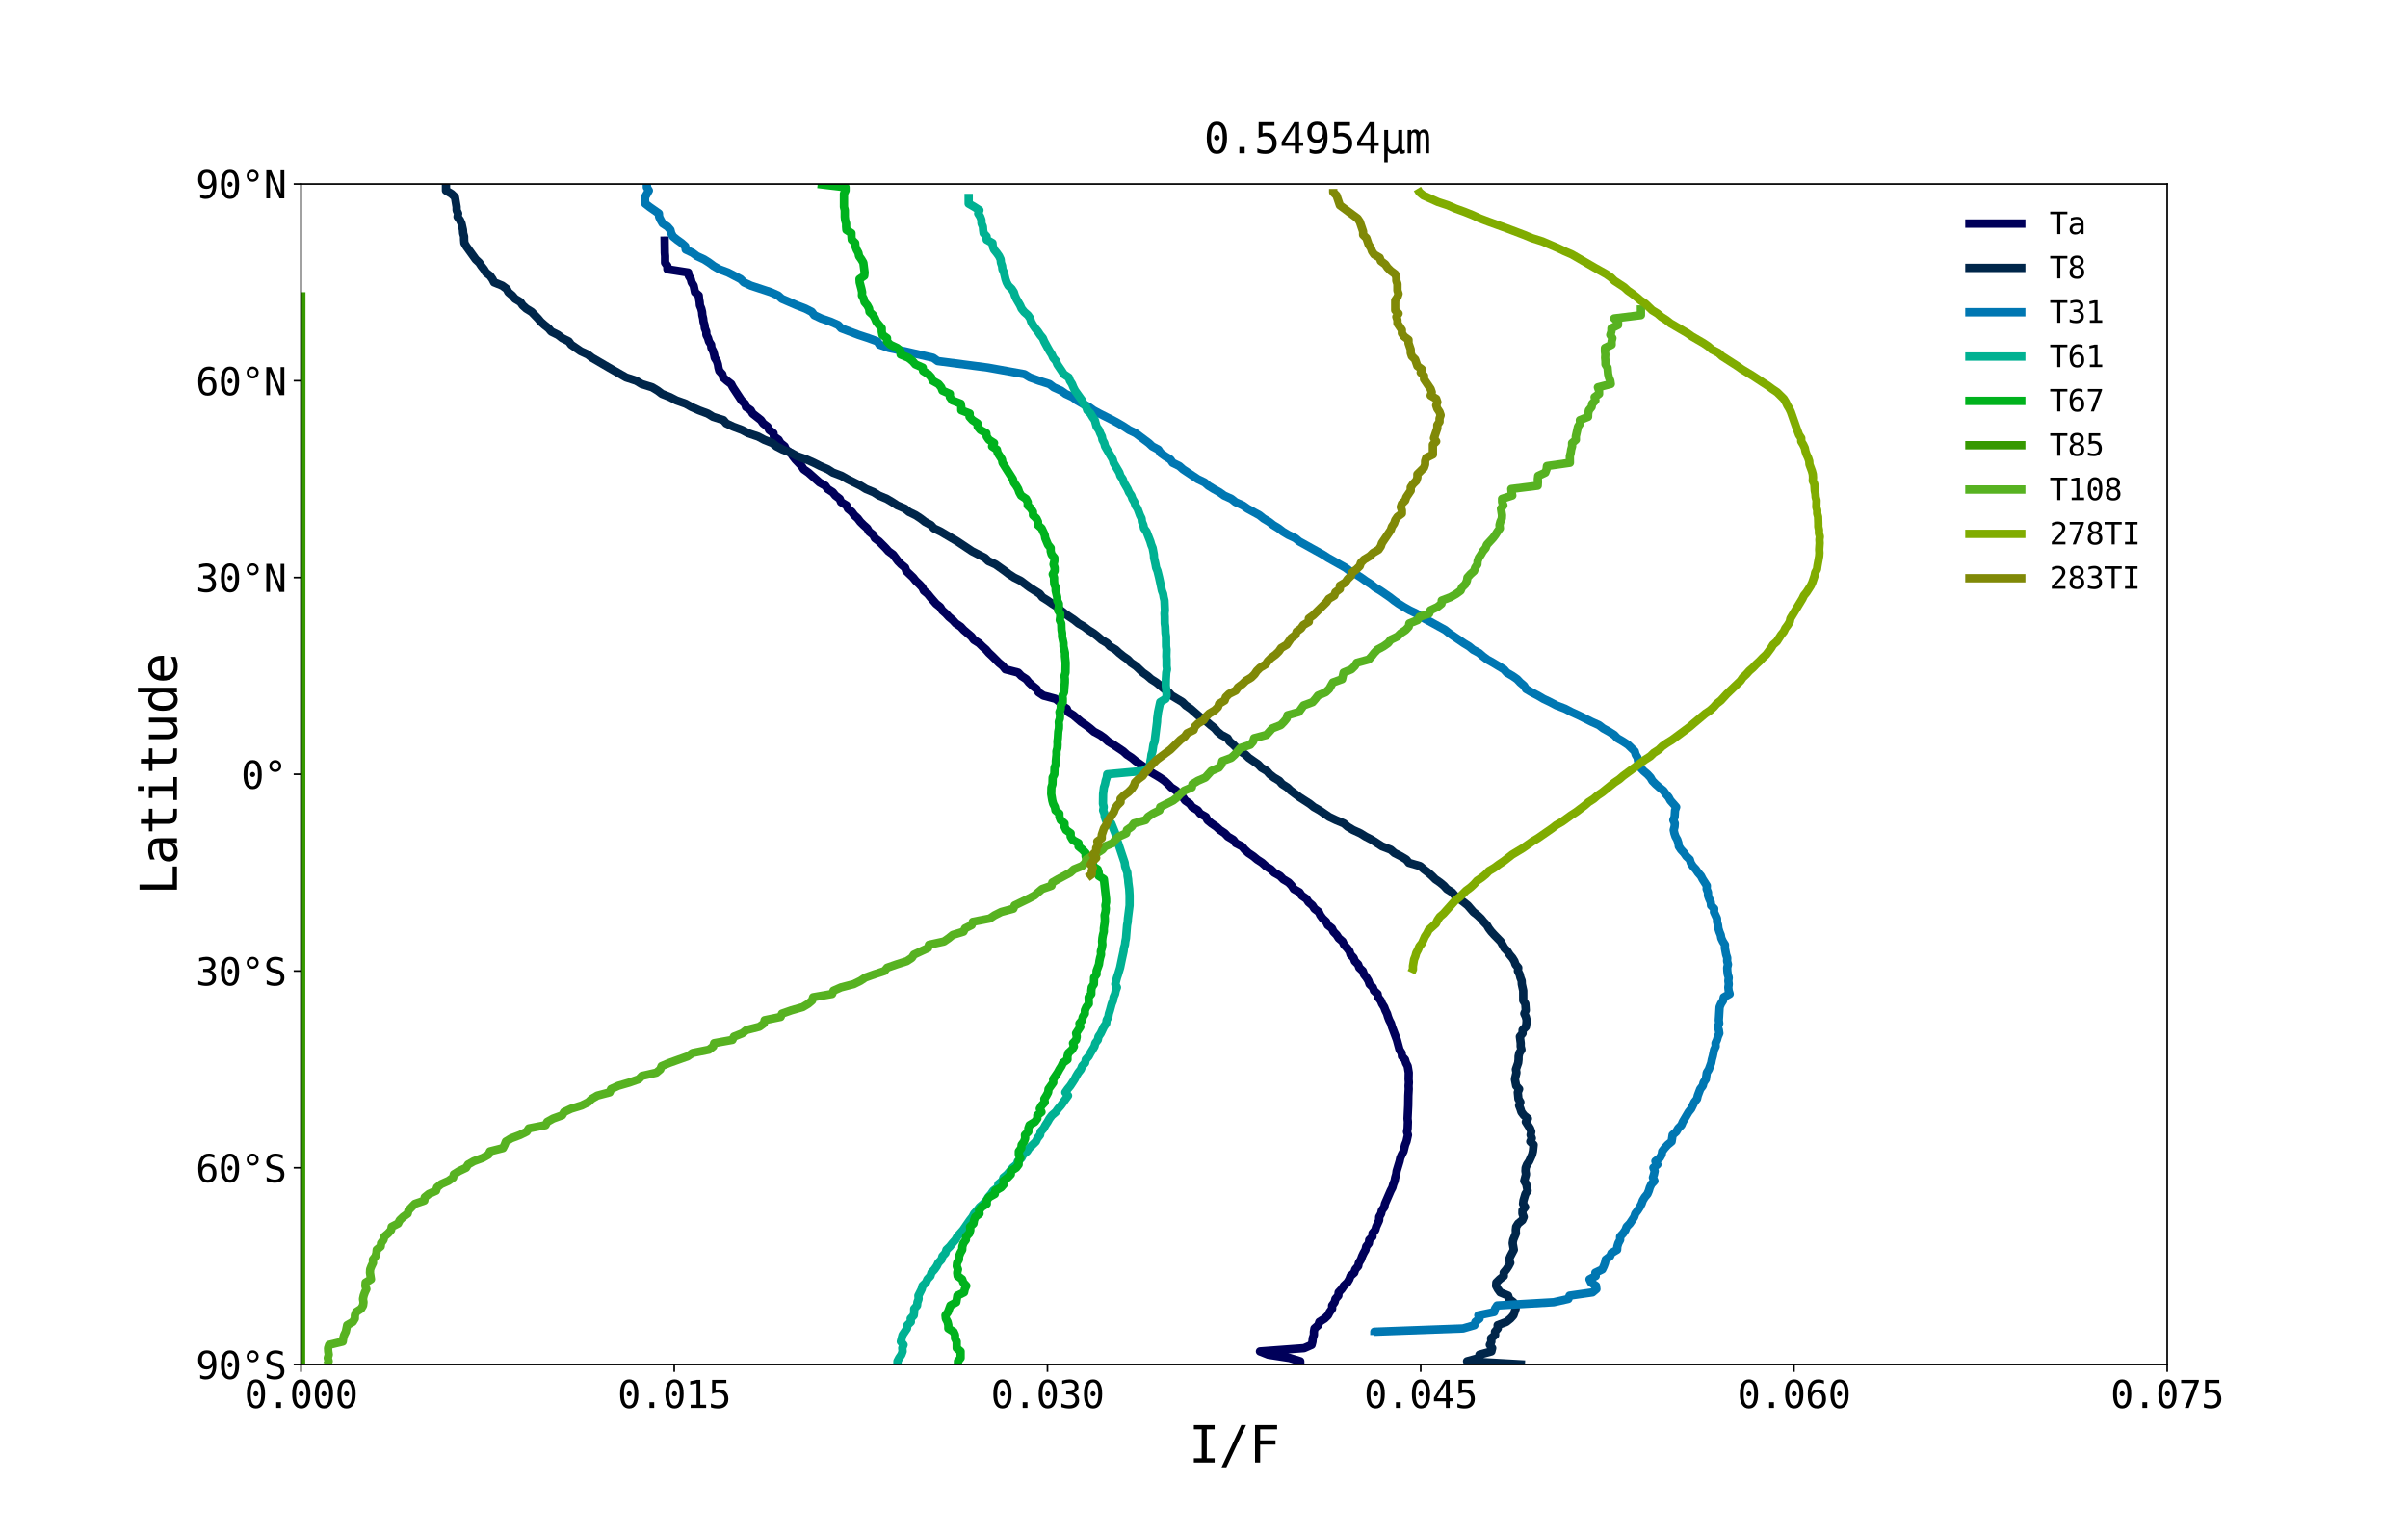 <?xml version="1.0" encoding="utf-8" standalone="no"?>
<!DOCTYPE svg PUBLIC "-//W3C//DTD SVG 1.1//EN"
  "http://www.w3.org/Graphics/SVG/1.1/DTD/svg11.dtd">
<svg xmlns:xlink="http://www.w3.org/1999/xlink" width="1152pt" height="733.68pt" viewBox="0 0 1152 733.68" xmlns="http://www.w3.org/2000/svg" version="1.1">
 <defs>
  <style type="text/css">*{stroke-linejoin: round; stroke-linecap: butt}</style>
 </defs>
 <g id="figure_1">
  <g id="patch_1">
   <path d="M 0 733.68 
L 1152 733.68 
L 1152 0 
L 0 0 
z
" style="fill: #ffffff"/>
  </g>
  <g id="axes_1">
   <g id="patch_2">
    <path d="M 144 652.975 
L 1036.8 652.975 
L 1036.8 88.042 
L 144 88.042 
z
" style="fill: #ffffff"/>
   </g>
   <g id="matplotlib.axis_1">
    <g id="xtick_1">
     <g id="line2d_1">
      <defs>
       <path id="m5ba2412b7b" d="M 0 0 
L 0 3.5 
" style="stroke: #000000; stroke-width: 0.8"/>
      </defs>
      <g>
       <use xlink:href="#m5ba2412b7b" x="144" y="652.975" style="stroke: #000000; stroke-width: 0.8"/>
      </g>
     </g>
     <g id="text_1">
      <!-- 0.000 -->
      <g transform="translate(116.909 673.748) scale(0.18 -0.18)">
       <defs>
        <path id="DejaVuSansMono-30" d="M 1509 2344 
Q 1509 2516 1629 2641 
Q 1750 2766 1919 2766 
Q 2094 2766 2219 2641 
Q 2344 2516 2344 2344 
Q 2344 2169 2220 2047 
Q 2097 1925 1919 1925 
Q 1744 1925 1626 2044 
Q 1509 2163 1509 2344 
z
M 1925 4250 
Q 1484 4250 1267 3775 
Q 1050 3300 1050 2328 
Q 1050 1359 1267 884 
Q 1484 409 1925 409 
Q 2369 409 2586 884 
Q 2803 1359 2803 2328 
Q 2803 3300 2586 3775 
Q 2369 4250 1925 4250 
z
M 1925 4750 
Q 2672 4750 3055 4137 
Q 3438 3525 3438 2328 
Q 3438 1134 3055 521 
Q 2672 -91 1925 -91 
Q 1178 -91 797 521 
Q 416 1134 416 2328 
Q 416 3525 797 4137 
Q 1178 4750 1925 4750 
z
" transform="scale(0.016)"/>
        <path id="DejaVuSansMono-2e" d="M 1528 953 
L 2316 953 
L 2316 0 
L 1528 0 
L 1528 953 
z
" transform="scale(0.016)"/>
       </defs>
       <use xlink:href="#DejaVuSansMono-30"/>
       <use xlink:href="#DejaVuSansMono-2e" x="60.205"/>
       <use xlink:href="#DejaVuSansMono-30" x="120.41"/>
       <use xlink:href="#DejaVuSansMono-30" x="180.615"/>
       <use xlink:href="#DejaVuSansMono-30" x="240.82"/>
      </g>
     </g>
    </g>
    <g id="xtick_2">
     <g id="line2d_2">
      <g>
       <use xlink:href="#m5ba2412b7b" x="322.56" y="652.975" style="stroke: #000000; stroke-width: 0.8"/>
      </g>
     </g>
     <g id="text_2">
      <!-- 0.015 -->
      <g transform="translate(295.469 673.748) scale(0.18 -0.18)">
       <defs>
        <path id="DejaVuSansMono-31" d="M 844 531 
L 1825 531 
L 1825 4097 
L 769 3859 
L 769 4434 
L 1819 4666 
L 2450 4666 
L 2450 531 
L 3419 531 
L 3419 0 
L 844 0 
L 844 531 
z
" transform="scale(0.016)"/>
        <path id="DejaVuSansMono-35" d="M 647 4666 
L 3009 4666 
L 3009 4134 
L 1222 4134 
L 1222 2988 
Q 1356 3038 1492 3061 
Q 1628 3084 1766 3084 
Q 2491 3084 2916 2656 
Q 3341 2228 3341 1497 
Q 3341 759 2895 334 
Q 2450 -91 1678 -91 
Q 1306 -91 998 -41 
Q 691 9 447 109 
L 447 750 
Q 734 594 1025 517 
Q 1316 441 1619 441 
Q 2141 441 2423 716 
Q 2706 991 2706 1497 
Q 2706 1997 2414 2275 
Q 2122 2553 1600 2553 
Q 1347 2553 1106 2495 
Q 866 2438 647 2322 
L 647 4666 
z
" transform="scale(0.016)"/>
       </defs>
       <use xlink:href="#DejaVuSansMono-30"/>
       <use xlink:href="#DejaVuSansMono-2e" x="60.205"/>
       <use xlink:href="#DejaVuSansMono-30" x="120.41"/>
       <use xlink:href="#DejaVuSansMono-31" x="180.615"/>
       <use xlink:href="#DejaVuSansMono-35" x="240.82"/>
      </g>
     </g>
    </g>
    <g id="xtick_3">
     <g id="line2d_3">
      <g>
       <use xlink:href="#m5ba2412b7b" x="501.12" y="652.975" style="stroke: #000000; stroke-width: 0.8"/>
      </g>
     </g>
     <g id="text_3">
      <!-- 0.030 -->
      <g transform="translate(474.029 673.748) scale(0.18 -0.18)">
       <defs>
        <path id="DejaVuSansMono-33" d="M 2425 2497 
Q 2884 2375 3128 2064 
Q 3372 1753 3372 1288 
Q 3372 644 2939 276 
Q 2506 -91 1741 -91 
Q 1419 -91 1084 -31 
Q 750 28 428 141 
L 428 769 
Q 747 603 1056 522 
Q 1366 441 1672 441 
Q 2191 441 2469 675 
Q 2747 909 2747 1350 
Q 2747 1756 2469 1995 
Q 2191 2234 1716 2234 
L 1234 2234 
L 1234 2753 
L 1716 2753 
Q 2150 2753 2394 2943 
Q 2638 3134 2638 3475 
Q 2638 3834 2411 4026 
Q 2184 4219 1766 4219 
Q 1488 4219 1191 4156 
Q 894 4094 569 3969 
L 569 4550 
Q 947 4650 1242 4700 
Q 1538 4750 1766 4750 
Q 2447 4750 2855 4408 
Q 3263 4066 3263 3500 
Q 3263 3116 3048 2859 
Q 2834 2603 2425 2497 
z
" transform="scale(0.016)"/>
       </defs>
       <use xlink:href="#DejaVuSansMono-30"/>
       <use xlink:href="#DejaVuSansMono-2e" x="60.205"/>
       <use xlink:href="#DejaVuSansMono-30" x="120.41"/>
       <use xlink:href="#DejaVuSansMono-33" x="180.615"/>
       <use xlink:href="#DejaVuSansMono-30" x="240.82"/>
      </g>
     </g>
    </g>
    <g id="xtick_4">
     <g id="line2d_4">
      <g>
       <use xlink:href="#m5ba2412b7b" x="679.68" y="652.975" style="stroke: #000000; stroke-width: 0.8"/>
      </g>
     </g>
     <g id="text_4">
      <!-- 0.045 -->
      <g transform="translate(652.589 673.748) scale(0.18 -0.18)">
       <defs>
        <path id="DejaVuSansMono-34" d="M 2297 4091 
L 825 1625 
L 2297 1625 
L 2297 4091 
z
M 2194 4666 
L 2925 4666 
L 2925 1625 
L 3547 1625 
L 3547 1113 
L 2925 1113 
L 2925 0 
L 2297 0 
L 2297 1113 
L 319 1113 
L 319 1709 
L 2194 4666 
z
" transform="scale(0.016)"/>
       </defs>
       <use xlink:href="#DejaVuSansMono-30"/>
       <use xlink:href="#DejaVuSansMono-2e" x="60.205"/>
       <use xlink:href="#DejaVuSansMono-30" x="120.41"/>
       <use xlink:href="#DejaVuSansMono-34" x="180.615"/>
       <use xlink:href="#DejaVuSansMono-35" x="240.82"/>
      </g>
     </g>
    </g>
    <g id="xtick_5">
     <g id="line2d_5">
      <g>
       <use xlink:href="#m5ba2412b7b" x="858.24" y="652.975" style="stroke: #000000; stroke-width: 0.8"/>
      </g>
     </g>
     <g id="text_5">
      <!-- 0.060 -->
      <g transform="translate(831.149 673.748) scale(0.18 -0.18)">
       <defs>
        <path id="DejaVuSansMono-36" d="M 3097 4563 
L 3097 3981 
Q 2900 4097 2678 4158 
Q 2456 4219 2216 4219 
Q 1616 4219 1306 3767 
Q 997 3316 997 2438 
Q 1147 2750 1412 2917 
Q 1678 3084 2022 3084 
Q 2697 3084 3067 2670 
Q 3438 2256 3438 1497 
Q 3438 741 3056 325 
Q 2675 -91 1984 -91 
Q 1172 -91 794 492 
Q 416 1075 416 2328 
Q 416 3509 870 4129 
Q 1325 4750 2188 4750 
Q 2419 4750 2650 4701 
Q 2881 4653 3097 4563 
z
M 1972 2591 
Q 1569 2591 1337 2300 
Q 1106 2009 1106 1497 
Q 1106 984 1337 693 
Q 1569 403 1972 403 
Q 2391 403 2603 679 
Q 2816 956 2816 1497 
Q 2816 2041 2603 2316 
Q 2391 2591 1972 2591 
z
" transform="scale(0.016)"/>
       </defs>
       <use xlink:href="#DejaVuSansMono-30"/>
       <use xlink:href="#DejaVuSansMono-2e" x="60.205"/>
       <use xlink:href="#DejaVuSansMono-30" x="120.41"/>
       <use xlink:href="#DejaVuSansMono-36" x="180.615"/>
       <use xlink:href="#DejaVuSansMono-30" x="240.82"/>
      </g>
     </g>
    </g>
    <g id="xtick_6">
     <g id="line2d_6">
      <g>
       <use xlink:href="#m5ba2412b7b" x="1036.8" y="652.975" style="stroke: #000000; stroke-width: 0.8"/>
      </g>
     </g>
     <g id="text_6">
      <!-- 0.075 -->
      <g transform="translate(1009.709 673.748) scale(0.18 -0.18)">
       <defs>
        <path id="DejaVuSansMono-37" d="M 434 4666 
L 3372 4666 
L 3372 4397 
L 1703 0 
L 1044 0 
L 2669 4134 
L 434 4134 
L 434 4666 
z
" transform="scale(0.016)"/>
       </defs>
       <use xlink:href="#DejaVuSansMono-30"/>
       <use xlink:href="#DejaVuSansMono-2e" x="60.205"/>
       <use xlink:href="#DejaVuSansMono-30" x="120.41"/>
       <use xlink:href="#DejaVuSansMono-37" x="180.615"/>
       <use xlink:href="#DejaVuSansMono-35" x="240.82"/>
      </g>
     </g>
    </g>
    <g id="text_7">
     <!-- I/F -->
     <g transform="translate(568.727 699.855) scale(0.24 -0.24)">
      <defs>
       <path id="DejaVuSansMono-49" d="M 628 4666 
L 3219 4666 
L 3219 4134 
L 2241 4134 
L 2241 531 
L 3219 531 
L 3219 0 
L 628 0 
L 628 531 
L 1606 531 
L 1606 4134 
L 628 4134 
L 628 4666 
z
" transform="scale(0.016)"/>
       <path id="DejaVuSansMono-2f" d="M 2778 4666 
L 3372 4666 
L 916 -594 
L 319 -594 
L 2778 4666 
z
" transform="scale(0.016)"/>
       <path id="DejaVuSansMono-46" d="M 728 4666 
L 3475 4666 
L 3475 4134 
L 1363 4134 
L 1363 2759 
L 3278 2759 
L 3278 2228 
L 1363 2228 
L 1363 0 
L 728 0 
L 728 4666 
z
" transform="scale(0.016)"/>
      </defs>
      <use xlink:href="#DejaVuSansMono-49"/>
      <use xlink:href="#DejaVuSansMono-2f" x="60.205"/>
      <use xlink:href="#DejaVuSansMono-46" x="120.41"/>
     </g>
    </g>
   </g>
   <g id="matplotlib.axis_2">
    <g id="ytick_1">
     <g id="line2d_7">
      <defs>
       <path id="md8fb85e4a6" d="M 0 0 
L -3.5 0 
" style="stroke: #000000; stroke-width: 0.8"/>
      </defs>
      <g>
       <use xlink:href="#md8fb85e4a6" x="144" y="652.975" style="stroke: #000000; stroke-width: 0.8"/>
      </g>
     </g>
     <g id="text_8">
      <!-- 90°S -->
      <g transform="translate(93.654 659.862) scale(0.18 -0.18)">
       <defs>
        <path id="DejaVuSansMono-39" d="M 1863 2069 
Q 2266 2069 2495 2359 
Q 2725 2650 2725 3163 
Q 2725 3675 2495 3965 
Q 2266 4256 1863 4256 
Q 1444 4256 1231 3979 
Q 1019 3703 1019 3163 
Q 1019 2619 1230 2344 
Q 1441 2069 1863 2069 
z
M 738 97 
L 738 678 
Q 934 563 1156 502 
Q 1378 441 1619 441 
Q 2219 441 2526 892 
Q 2834 1344 2834 2222 
Q 2688 1909 2422 1742 
Q 2156 1575 1813 1575 
Q 1138 1575 767 1990 
Q 397 2406 397 3169 
Q 397 3922 776 4336 
Q 1156 4750 1850 4750 
Q 2663 4750 3041 4165 
Q 3419 3581 3419 2328 
Q 3419 1150 2964 529 
Q 2509 -91 1644 -91 
Q 1416 -91 1184 -42 
Q 953 6 738 97 
z
" transform="scale(0.016)"/>
        <path id="DejaVuSansMono-b0" d="M 1925 4750 
Q 2128 4750 2311 4673 
Q 2494 4597 2631 4453 
Q 2772 4313 2845 4134 
Q 2919 3956 2919 3750 
Q 2919 3338 2628 3052 
Q 2338 2766 1919 2766 
Q 1497 2766 1215 3047 
Q 934 3328 934 3750 
Q 934 4169 1221 4459 
Q 1509 4750 1925 4750 
z
M 1925 4347 
Q 1678 4347 1504 4173 
Q 1331 4000 1331 3750 
Q 1331 3500 1501 3331 
Q 1672 3163 1919 3163 
Q 2169 3163 2345 3334 
Q 2522 3506 2522 3750 
Q 2522 3997 2347 4172 
Q 2172 4347 1925 4347 
z
" transform="scale(0.016)"/>
        <path id="DejaVuSansMono-53" d="M 3163 4506 
L 3163 3866 
Q 2875 4050 2586 4144 
Q 2297 4238 2003 4238 
Q 1556 4238 1297 4030 
Q 1038 3822 1038 3469 
Q 1038 3159 1208 2996 
Q 1378 2834 1844 2725 
L 2175 2650 
Q 2831 2497 3131 2169 
Q 3431 1841 3431 1275 
Q 3431 609 3018 259 
Q 2606 -91 1819 -91 
Q 1491 -91 1159 -20 
Q 828 50 494 191 
L 494 863 
Q 853 634 1173 528 
Q 1494 422 1819 422 
Q 2297 422 2562 636 
Q 2828 850 2828 1234 
Q 2828 1584 2645 1768 
Q 2463 1953 2009 2053 
L 1672 2131 
Q 1022 2278 728 2575 
Q 434 2872 434 3372 
Q 434 3997 854 4373 
Q 1275 4750 1972 4750 
Q 2241 4750 2537 4689 
Q 2834 4628 3163 4506 
z
" transform="scale(0.016)"/>
       </defs>
       <use xlink:href="#DejaVuSansMono-39"/>
       <use xlink:href="#DejaVuSansMono-30" x="60.205"/>
       <use xlink:href="#DejaVuSansMono-b0" x="120.41"/>
       <use xlink:href="#DejaVuSansMono-53" x="180.615"/>
      </g>
     </g>
    </g>
    <g id="ytick_2">
     <g id="line2d_8">
      <g>
       <use xlink:href="#md8fb85e4a6" x="144" y="558.82" style="stroke: #000000; stroke-width: 0.8"/>
      </g>
     </g>
     <g id="text_9">
      <!-- 60°S -->
      <g transform="translate(93.654 565.706) scale(0.18 -0.18)">
       <use xlink:href="#DejaVuSansMono-36"/>
       <use xlink:href="#DejaVuSansMono-30" x="60.205"/>
       <use xlink:href="#DejaVuSansMono-b0" x="120.41"/>
       <use xlink:href="#DejaVuSansMono-53" x="180.615"/>
      </g>
     </g>
    </g>
    <g id="ytick_3">
     <g id="line2d_9">
      <g>
       <use xlink:href="#md8fb85e4a6" x="144" y="464.664" style="stroke: #000000; stroke-width: 0.8"/>
      </g>
     </g>
     <g id="text_10">
      <!-- 30°S -->
      <g transform="translate(93.654 471.55) scale(0.18 -0.18)">
       <use xlink:href="#DejaVuSansMono-33"/>
       <use xlink:href="#DejaVuSansMono-30" x="60.205"/>
       <use xlink:href="#DejaVuSansMono-b0" x="120.41"/>
       <use xlink:href="#DejaVuSansMono-53" x="180.615"/>
      </g>
     </g>
    </g>
    <g id="ytick_4">
     <g id="line2d_10">
      <g>
       <use xlink:href="#md8fb85e4a6" x="144" y="370.508" style="stroke: #000000; stroke-width: 0.8"/>
      </g>
     </g>
     <g id="text_11">
      <!-- 0° -->
      <g transform="translate(115.327 377.395) scale(0.18 -0.18)">
       <use xlink:href="#DejaVuSansMono-30"/>
       <use xlink:href="#DejaVuSansMono-b0" x="60.205"/>
      </g>
     </g>
    </g>
    <g id="ytick_5">
     <g id="line2d_11">
      <g>
       <use xlink:href="#md8fb85e4a6" x="144" y="276.353" style="stroke: #000000; stroke-width: 0.8"/>
      </g>
     </g>
     <g id="text_12">
      <!-- 30°N -->
      <g transform="translate(93.654 283.239) scale(0.18 -0.18)">
       <defs>
        <path id="DejaVuSansMono-4e" d="M 434 4666 
L 1234 4666 
L 2809 825 
L 2809 4666 
L 3419 4666 
L 3419 0 
L 2619 0 
L 1044 3841 
L 1044 0 
L 434 0 
L 434 4666 
z
" transform="scale(0.016)"/>
       </defs>
       <use xlink:href="#DejaVuSansMono-33"/>
       <use xlink:href="#DejaVuSansMono-30" x="60.205"/>
       <use xlink:href="#DejaVuSansMono-b0" x="120.41"/>
       <use xlink:href="#DejaVuSansMono-4e" x="180.615"/>
      </g>
     </g>
    </g>
    <g id="ytick_6">
     <g id="line2d_12">
      <g>
       <use xlink:href="#md8fb85e4a6" x="144" y="182.197" style="stroke: #000000; stroke-width: 0.8"/>
      </g>
     </g>
     <g id="text_13">
      <!-- 60°N -->
      <g transform="translate(93.654 189.084) scale(0.18 -0.18)">
       <use xlink:href="#DejaVuSansMono-36"/>
       <use xlink:href="#DejaVuSansMono-30" x="60.205"/>
       <use xlink:href="#DejaVuSansMono-b0" x="120.41"/>
       <use xlink:href="#DejaVuSansMono-4e" x="180.615"/>
      </g>
     </g>
    </g>
    <g id="ytick_7">
     <g id="line2d_13">
      <g>
       <use xlink:href="#md8fb85e4a6" x="144" y="88.042" style="stroke: #000000; stroke-width: 0.8"/>
      </g>
     </g>
     <g id="text_14">
      <!-- 90°N -->
      <g transform="translate(93.654 94.928) scale(0.18 -0.18)">
       <use xlink:href="#DejaVuSansMono-39"/>
       <use xlink:href="#DejaVuSansMono-30" x="60.205"/>
       <use xlink:href="#DejaVuSansMono-b0" x="120.41"/>
       <use xlink:href="#DejaVuSansMono-4e" x="180.615"/>
      </g>
     </g>
    </g>
    <g id="text_15">
     <!-- Latitude -->
     <g transform="translate(84.662 428.303) rotate(-90) scale(0.24 -0.24)">
      <defs>
       <path id="DejaVuSansMono-4c" d="M 672 4666 
L 1306 4666 
L 1306 531 
L 3559 531 
L 3559 0 
L 672 0 
L 672 4666 
z
" transform="scale(0.016)"/>
       <path id="DejaVuSansMono-61" d="M 2194 1759 
L 2003 1759 
Q 1500 1759 1245 1582 
Q 991 1406 991 1056 
Q 991 741 1181 566 
Q 1372 391 1709 391 
Q 2184 391 2456 720 
Q 2728 1050 2731 1631 
L 2731 1759 
L 2194 1759 
z
M 3309 1997 
L 3309 0 
L 2731 0 
L 2731 519 
Q 2547 206 2267 57 
Q 1988 -91 1588 -91 
Q 1053 -91 734 211 
Q 416 513 416 1019 
Q 416 1603 808 1906 
Q 1200 2209 1959 2209 
L 2731 2209 
L 2731 2300 
Q 2728 2719 2518 2908 
Q 2309 3097 1850 3097 
Q 1556 3097 1256 3012 
Q 956 2928 672 2766 
L 672 3341 
Q 991 3463 1283 3523 
Q 1575 3584 1850 3584 
Q 2284 3584 2592 3456 
Q 2900 3328 3091 3072 
Q 3209 2916 3259 2686 
Q 3309 2456 3309 1997 
z
" transform="scale(0.016)"/>
       <path id="DejaVuSansMono-74" d="M 1919 4494 
L 1919 3500 
L 3225 3500 
L 3225 3053 
L 1919 3053 
L 1919 1153 
Q 1919 766 2066 612 
Q 2213 459 2578 459 
L 3225 459 
L 3225 0 
L 2522 0 
Q 1875 0 1609 259 
Q 1344 519 1344 1153 
L 1344 3053 
L 409 3053 
L 409 3500 
L 1344 3500 
L 1344 4494 
L 1919 4494 
z
" transform="scale(0.016)"/>
       <path id="DejaVuSansMono-69" d="M 800 3500 
L 2272 3500 
L 2272 447 
L 3413 447 
L 3413 0 
L 556 0 
L 556 447 
L 1697 447 
L 1697 3053 
L 800 3053 
L 800 3500 
z
M 1697 4863 
L 2272 4863 
L 2272 4134 
L 1697 4134 
L 1697 4863 
z
" transform="scale(0.016)"/>
       <path id="DejaVuSansMono-75" d="M 609 1325 
L 609 3494 
L 1184 3494 
L 1184 1325 
Q 1184 853 1351 631 
Q 1519 409 1869 409 
Q 2275 409 2490 695 
Q 2706 981 2706 1516 
L 2706 3494 
L 3284 3494 
L 3284 0 
L 2706 0 
L 2706 525 
Q 2553 222 2289 65 
Q 2025 -91 1672 -91 
Q 1134 -91 871 261 
Q 609 613 609 1325 
z
" transform="scale(0.016)"/>
       <path id="DejaVuSansMono-64" d="M 2681 3053 
L 2681 4863 
L 3256 4863 
L 3256 0 
L 2681 0 
L 2681 441 
Q 2538 181 2298 45 
Q 2059 -91 1747 -91 
Q 1113 -91 748 401 
Q 384 894 384 1759 
Q 384 2613 750 3098 
Q 1116 3584 1747 3584 
Q 2063 3584 2303 3448 
Q 2544 3313 2681 3053 
z
M 991 1747 
Q 991 1078 1203 737 
Q 1416 397 1831 397 
Q 2247 397 2464 740 
Q 2681 1084 2681 1747 
Q 2681 2413 2464 2755 
Q 2247 3097 1831 3097 
Q 1416 3097 1203 2756 
Q 991 2416 991 1747 
z
" transform="scale(0.016)"/>
       <path id="DejaVuSansMono-65" d="M 3475 1894 
L 3475 1613 
L 984 1613 
L 984 1594 
Q 984 1022 1282 709 
Q 1581 397 2125 397 
Q 2400 397 2700 484 
Q 3000 572 3341 750 
L 3341 178 
Q 3013 44 2708 -23 
Q 2403 -91 2119 -91 
Q 1303 -91 843 398 
Q 384 888 384 1747 
Q 384 2584 834 3084 
Q 1284 3584 2034 3584 
Q 2703 3584 3089 3131 
Q 3475 2678 3475 1894 
z
M 2900 2063 
Q 2888 2569 2661 2833 
Q 2434 3097 2009 3097 
Q 1594 3097 1325 2822 
Q 1056 2547 1006 2059 
L 2900 2063 
z
" transform="scale(0.016)"/>
      </defs>
      <use xlink:href="#DejaVuSansMono-4c"/>
      <use xlink:href="#DejaVuSansMono-61" x="60.205"/>
      <use xlink:href="#DejaVuSansMono-74" x="120.41"/>
      <use xlink:href="#DejaVuSansMono-69" x="180.615"/>
      <use xlink:href="#DejaVuSansMono-74" x="240.82"/>
      <use xlink:href="#DejaVuSansMono-75" x="301.025"/>
      <use xlink:href="#DejaVuSansMono-64" x="361.23"/>
      <use xlink:href="#DejaVuSansMono-65" x="421.436"/>
     </g>
    </g>
   </g>
   <g id="line2d_14">
    <path d="M 317.935 113.15 
L 318.046 120.996 
L 318.184 122.565 
L 318.184 125.704 
L 319.291 127.273 
L 319.291 128.842 
L 329.225 130.412 
L 329.513 131.981 
L 330.47 133.55 
L 330.862 135.119 
L 331.841 136.689 
L 332.483 139.827 
L 334.275 141.396 
L 334.436 142.966 
L 334.718 144.535 
L 334.839 146.104 
L 335.492 147.673 
L 335.874 149.243 
L 336.001 150.812 
L 336.388 152.381 
L 336.565 153.951 
L 337.035 155.52 
L 337.218 157.089 
L 337.876 158.658 
L 337.943 160.228 
L 338.739 161.797 
L 339.176 163.366 
L 340.188 164.935 
L 340.349 166.505 
L 341.19 168.074 
L 341.632 169.643 
L 341.936 171.212 
L 342.954 172.782 
L 343.457 174.351 
L 343.701 175.92 
L 344.127 177.489 
L 345.559 179.059 
L 345.958 180.628 
L 347.75 182.197 
L 349.791 183.766 
L 350.598 185.336 
L 354.747 191.613 
L 356.412 193.182 
L 356.899 194.751 
L 359.172 196.321 
L 360.046 197.89 
L 364.034 201.028 
L 365.102 202.598 
L 367.187 204.167 
L 367.978 205.736 
L 370.047 207.305 
L 370.191 208.875 
L 372.481 210.444 
L 373.399 212.013 
L 375.346 213.582 
L 376.021 215.152 
L 378.256 216.721 
L 379.296 218.29 
L 380.512 219.859 
L 383.505 222.998 
L 384.495 224.567 
L 386.746 226.136 
L 392.023 230.844 
L 394.839 232.414 
L 395.94 233.983 
L 398.396 235.552 
L 399.646 237.121 
L 401.709 238.691 
L 402.345 240.26 
L 404.945 241.829 
L 405.653 243.398 
L 407.528 244.968 
L 408.673 246.537 
L 410.371 248.106 
L 411.549 249.675 
L 413.131 251.245 
L 414.879 252.814 
L 415.759 254.383 
L 417.739 255.952 
L 418.541 257.522 
L 420.571 259.091 
L 423.691 262.229 
L 425.074 263.799 
L 427.242 265.368 
L 429.587 268.507 
L 431.136 270.076 
L 433.044 271.645 
L 433.559 273.214 
L 436.839 276.353 
L 438.083 277.922 
L 439.748 279.491 
L 441.214 281.061 
L 441.961 282.63 
L 443.842 284.199 
L 445.103 285.768 
L 447.824 288.907 
L 449.793 290.476 
L 450.745 292.045 
L 452.52 293.615 
L 453.959 295.184 
L 455.834 296.753 
L 457.261 298.322 
L 459.595 299.892 
L 461.044 301.461 
L 464.734 304.599 
L 465.868 306.169 
L 468.351 307.738 
L 469.933 309.307 
L 471.709 310.877 
L 473.07 312.446 
L 474.74 314.015 
L 477.865 317.154 
L 479.757 318.723 
L 480.996 320.292 
L 487.092 321.861 
L 488.607 323.431 
L 490.98 325 
L 492.247 326.569 
L 493.962 328.138 
L 495.937 329.708 
L 496.833 331.277 
L 499.15 332.846 
L 505.036 334.415 
L 506.961 335.985 
L 507.923 337.554 
L 510.335 339.123 
L 510.965 340.692 
L 513.504 342.262 
L 517.172 345.4 
L 519.462 346.969 
L 521.53 348.539 
L 523.334 350.108 
L 526.26 351.677 
L 528.434 353.247 
L 530.143 354.816 
L 532.709 356.385 
L 537.372 359.524 
L 539.076 361.093 
L 541.46 362.662 
L 543.357 364.231 
L 547.755 367.37 
L 549.586 368.939 
L 554.863 372.078 
L 557.136 373.647 
L 558.818 375.216 
L 560.289 376.785 
L 562.706 378.355 
L 563.956 379.924 
L 565.909 381.493 
L 566.965 383.062 
L 569.222 384.632 
L 570.334 386.201 
L 573.006 387.77 
L 574.167 389.34 
L 576.9 390.909 
L 577.669 392.478 
L 579.588 394.047 
L 581.889 395.617 
L 583.582 397.186 
L 585.944 398.755 
L 587.404 400.324 
L 590.048 401.894 
L 591.154 403.463 
L 594.175 405.032 
L 595.502 406.601 
L 597.228 408.171 
L 599.551 409.74 
L 601.437 411.309 
L 603.821 412.878 
L 605.547 414.448 
L 608.014 416.017 
L 609.585 417.586 
L 612.362 419.155 
L 613.866 420.725 
L 616.488 422.294 
L 617.954 423.863 
L 618.972 425.433 
L 621.699 427.002 
L 622.755 428.571 
L 625.012 430.14 
L 626.013 431.71 
L 627.866 433.279 
L 628.857 434.848 
L 630.925 436.417 
L 631.639 437.987 
L 632.789 439.556 
L 634.46 441.125 
L 635.212 442.694 
L 637.203 444.264 
L 637.928 445.833 
L 639.455 447.402 
L 640.456 448.971 
L 642.298 450.541 
L 642.989 452.11 
L 644.455 453.679 
L 645.633 455.248 
L 646.092 456.818 
L 647.591 458.387 
L 648.161 459.956 
L 649.738 461.525 
L 650.296 463.095 
L 651.972 464.664 
L 652.503 466.233 
L 653.731 467.803 
L 654.688 469.372 
L 655.197 470.941 
L 656.774 472.51 
L 657.321 474.08 
L 659.047 475.649 
L 659.313 477.218 
L 660.552 478.787 
L 661.199 480.357 
L 662.2 481.926 
L 662.781 483.495 
L 663.561 485.064 
L 664.025 486.634 
L 664.634 488.203 
L 665.452 489.772 
L 665.912 491.341 
L 668.279 497.618 
L 669.546 502.326 
L 670.547 503.896 
L 670.702 505.465 
L 672.156 507.034 
L 672.616 508.603 
L 673.434 510.173 
L 673.954 513.311 
L 673.893 516.45 
L 674.015 518.019 
L 673.877 519.588 
L 673.943 521.157 
L 673.761 524.296 
L 673.689 529.004 
L 673.39 535.281 
L 673.545 536.85 
L 673.423 539.988 
L 673.141 541.558 
L 673.573 543.127 
L 672.859 546.266 
L 672.223 547.835 
L 671.448 550.973 
L 670.613 552.543 
L 669.911 554.112 
L 669.584 555.681 
L 668.157 560.389 
L 667.947 561.958 
L 667.482 563.527 
L 667.178 565.097 
L 666.548 566.666 
L 666.111 568.235 
L 665.292 569.804 
L 662.565 576.081 
L 662.255 577.651 
L 661.088 579.22 
L 660.729 580.789 
L 659.833 582.359 
L 659.794 583.928 
L 658.378 587.066 
L 657.941 588.636 
L 656.619 590.205 
L 656.602 591.774 
L 655.053 593.343 
L 654.876 594.913 
L 653.615 596.482 
L 653.272 598.051 
L 652.365 599.62 
L 651.629 601.19 
L 651.071 602.759 
L 650.075 604.328 
L 649.76 605.897 
L 648.371 607.467 
L 647.868 609.036 
L 646.104 610.605 
L 645.528 612.174 
L 644.582 613.744 
L 642.928 615.313 
L 641.878 616.882 
L 640.412 618.451 
L 640.257 620.021 
L 638.874 621.59 
L 638.481 623.159 
L 637.303 624.729 
L 637.281 626.298 
L 636.114 627.867 
L 635.312 629.436 
L 633.697 631.006 
L 631.191 632.575 
L 630.66 634.144 
L 628.862 635.713 
L 628.586 637.283 
L 628.58 638.852 
L 628.038 640.421 
L 627.883 641.99 
L 627.479 643.56 
L 623.884 645.129 
L 602.787 646.698 
L 606.786 648.267 
L 616.964 649.837 
L 622.036 651.406 
L 622.036 652.975 
L 622.036 652.975 
" clip-path="url(#p0880159fd3)" style="fill: none; stroke: #00005a; stroke-width: 4"/>
   </g>
   <g id="line2d_15">
    <path d="M 213.359 88.042 
L 213.359 91.18 
L 216.008 92.749 
L 217.65 94.319 
L 218.448 99.026 
L 218.455 100.596 
L 219.176 102.165 
L 218.897 103.734 
L 220.043 105.303 
L 220.771 106.873 
L 221.468 110.011 
L 221.576 111.581 
L 222.025 113.15 
L 222.033 114.719 
L 222.173 116.288 
L 223.079 117.858 
L 227.594 124.135 
L 229.267 125.704 
L 230.281 127.273 
L 231.52 128.842 
L 232.488 130.412 
L 234.479 131.981 
L 235.586 133.55 
L 236.384 135.119 
L 240.271 136.689 
L 242.409 138.258 
L 243.207 139.827 
L 245.05 141.396 
L 246.39 142.966 
L 248.976 144.535 
L 250.029 146.104 
L 251.772 147.673 
L 254.32 149.243 
L 257.363 152.381 
L 258.672 153.951 
L 260.438 155.52 
L 262.413 157.089 
L 263.737 158.658 
L 266.928 160.228 
L 268.957 161.797 
L 272.109 163.366 
L 273.24 164.935 
L 277.824 168.074 
L 281.216 169.643 
L 283.253 171.212 
L 291.3 175.92 
L 299.54 180.628 
L 304.334 182.197 
L 306.944 183.766 
L 312.008 185.336 
L 314.603 186.905 
L 316.655 188.474 
L 320.566 190.043 
L 323.602 191.613 
L 328.008 193.182 
L 330.812 194.751 
L 334.343 196.321 
L 338.556 197.89 
L 341.135 199.459 
L 346.115 201.028 
L 347.416 202.598 
L 350.754 204.167 
L 354.959 205.736 
L 357.933 207.305 
L 362.657 208.875 
L 365.592 210.444 
L 369.519 212.013 
L 371.424 213.582 
L 374.452 215.152 
L 378.526 216.721 
L 381.376 218.29 
L 385.829 219.859 
L 389.321 221.429 
L 392.435 222.998 
L 396.044 224.567 
L 398.483 226.136 
L 402.626 227.706 
L 405.383 229.275 
L 411.703 232.414 
L 414.243 233.983 
L 417.999 235.552 
L 420.477 237.121 
L 424.218 238.691 
L 426.867 240.26 
L 429.26 241.829 
L 432.915 243.398 
L 434.851 244.968 
L 438.073 246.537 
L 440.458 248.106 
L 442.487 249.675 
L 445.36 251.245 
L 446.77 252.814 
L 450.046 254.383 
L 458.015 259.091 
L 465.078 263.799 
L 471.18 266.937 
L 472.83 268.507 
L 476.292 270.076 
L 480.698 273.214 
L 482.743 274.784 
L 485.159 276.353 
L 488.311 277.922 
L 492.532 281.061 
L 497.465 284.199 
L 498.65 285.768 
L 501.167 287.338 
L 503.405 288.907 
L 505.883 290.476 
L 507.432 292.045 
L 509.399 293.615 
L 514.007 296.753 
L 515.928 298.322 
L 518.638 299.892 
L 520.691 301.461 
L 523.169 303.03 
L 525.175 304.599 
L 526.979 306.169 
L 529.612 307.738 
L 531.061 309.307 
L 533.701 310.877 
L 535.397 312.446 
L 537.357 314.015 
L 539.579 315.584 
L 541.097 317.154 
L 543.428 318.723 
L 546.774 321.861 
L 548.966 323.431 
L 550.755 325 
L 553.21 326.569 
L 556.989 329.708 
L 559.088 331.277 
L 560.52 332.846 
L 565.709 335.985 
L 567.258 337.554 
L 569.535 339.123 
L 574.91 343.831 
L 577.365 345.4 
L 579.154 346.969 
L 581.129 348.539 
L 582.453 350.108 
L 584.358 351.677 
L 587.293 353.247 
L 588.207 354.816 
L 590.089 356.385 
L 591.607 357.954 
L 593.465 359.524 
L 595.804 361.093 
L 597.423 362.662 
L 601.93 365.801 
L 603.425 367.37 
L 606.058 368.939 
L 607.444 370.508 
L 609.442 372.078 
L 612.044 373.647 
L 613.369 375.216 
L 615.839 376.785 
L 617.512 378.355 
L 621.709 381.493 
L 626.573 384.632 
L 628.525 386.201 
L 631.289 387.77 
L 635.882 390.909 
L 639.173 392.478 
L 642.937 394.047 
L 644.734 395.617 
L 647.328 397.186 
L 650.775 398.755 
L 653.299 400.324 
L 656.327 401.894 
L 661.206 405.032 
L 665.326 406.601 
L 667.108 408.171 
L 670.174 409.74 
L 672.784 411.309 
L 674 412.878 
L 679.398 414.448 
L 681.218 416.017 
L 683.286 417.586 
L 685.082 419.155 
L 686.647 420.725 
L 688.908 422.294 
L 690.79 423.863 
L 692.184 425.433 
L 694.693 427.002 
L 696.002 428.571 
L 700.246 431.71 
L 702.182 433.279 
L 704.893 436.417 
L 706.868 437.987 
L 708.525 439.556 
L 709.795 441.125 
L 711.321 442.694 
L 712.242 444.264 
L 713.435 445.833 
L 714.86 447.402 
L 717.934 450.541 
L 719.677 453.679 
L 721.203 455.248 
L 722.186 456.818 
L 723.518 458.387 
L 724.494 459.956 
L 725.021 461.525 
L 726.337 463.095 
L 726.182 464.664 
L 726.972 466.233 
L 727.359 467.803 
L 727.971 469.372 
L 728.033 470.941 
L 728.715 474.08 
L 728.73 478.787 
L 729.714 480.357 
L 729.931 483.495 
L 729.249 485.064 
L 729.977 486.634 
L 730.341 488.203 
L 730.24 489.772 
L 730.008 491.341 
L 728.42 492.911 
L 728.397 494.48 
L 727.112 496.049 
L 727.514 499.188 
L 727.499 500.757 
L 727.871 502.326 
L 726.848 503.896 
L 726.5 505.465 
L 726.477 507.034 
L 726.299 508.603 
L 725.206 511.742 
L 725.478 513.311 
L 724.742 516.45 
L 725.346 519.588 
L 726.763 521.157 
L 726.12 522.727 
L 726.422 525.865 
L 727.344 527.434 
L 726.748 529.004 
L 727.367 530.573 
L 727.863 532.142 
L 729.04 533.711 
L 730.953 535.281 
L 729.969 536.85 
L 731.967 539.988 
L 732.572 541.558 
L 732.239 543.127 
L 732.835 544.696 
L 732.099 546.266 
L 733.694 547.835 
L 733.354 550.973 
L 732.974 552.543 
L 731.572 555.681 
L 730.519 557.25 
L 729.884 558.82 
L 729.791 560.389 
L 730.055 561.958 
L 729.218 565.097 
L 730.163 566.666 
L 730.798 569.804 
L 729.753 571.374 
L 728.823 574.512 
L 728.63 576.081 
L 729.621 577.651 
L 728.359 579.22 
L 728.328 580.789 
L 728.947 582.359 
L 728.266 583.928 
L 726.314 585.497 
L 725.338 587.066 
L 725.152 588.636 
L 725.214 590.205 
L 723.921 593.343 
L 723.673 594.913 
L 724.215 598.051 
L 722.566 601.19 
L 721.931 602.759 
L 722.527 604.328 
L 721.698 605.897 
L 720.676 607.467 
L 719.367 609.036 
L 719.445 610.605 
L 717.447 612.174 
L 715.859 613.744 
L 715.75 615.313 
L 716.587 616.882 
L 717.718 618.451 
L 721.505 620.021 
L 721.969 621.59 
L 724.014 623.159 
L 724.471 624.729 
L 725.106 626.298 
L 724.022 629.436 
L 722.612 631.006 
L 720.653 632.575 
L 716.486 634.144 
L 716.533 635.713 
L 715.201 637.283 
L 715.27 638.852 
L 713.365 640.421 
L 713.489 641.99 
L 712.738 643.56 
L 713.869 645.129 
L 713.489 646.698 
L 707.758 648.267 
L 707.596 649.837 
L 701.865 651.406 
L 729.543 652.975 
L 729.543 652.975 
" clip-path="url(#p0880159fd3)" style="fill: none; stroke: #00264a; stroke-width: 4"/>
   </g>
   <g id="line2d_16">
    <path d="M 309.467 88.042 
L 309.467 89.611 
L 310.41 91.18 
L 308.589 94.319 
L 308.589 95.888 
L 308.72 97.457 
L 310.739 99.026 
L 315.216 102.165 
L 315.326 103.734 
L 316.072 105.303 
L 316.972 106.873 
L 319.342 108.442 
L 320.724 110.011 
L 321.119 111.581 
L 321.953 113.15 
L 323.884 114.719 
L 326.079 116.288 
L 327.835 117.858 
L 328.054 119.427 
L 331.324 120.996 
L 333.431 122.565 
L 336.832 124.135 
L 339.29 125.704 
L 341.397 127.273 
L 344.096 128.842 
L 348.287 130.412 
L 354.322 133.55 
L 355.859 135.119 
L 359.216 136.689 
L 368.762 139.827 
L 372.274 141.396 
L 374.007 142.966 
L 381.249 146.104 
L 385.309 147.673 
L 388.381 149.243 
L 389.544 150.812 
L 392.858 152.381 
L 397.401 153.951 
L 400.978 155.52 
L 402.448 157.089 
L 410.7 160.228 
L 415.484 161.797 
L 419.785 163.366 
L 420.75 164.935 
L 425.249 166.505 
L 432.732 168.074 
L 446.426 171.212 
L 448.599 172.782 
L 472.651 175.92 
L 490.075 179.059 
L 492.731 180.628 
L 497.032 182.197 
L 502.035 183.766 
L 504.098 185.336 
L 507.587 186.905 
L 509.782 188.474 
L 513.118 190.043 
L 515.202 191.613 
L 517.945 193.182 
L 520.952 194.751 
L 523.125 196.321 
L 525.999 197.89 
L 532.232 201.028 
L 535.107 202.598 
L 537.74 204.167 
L 540.11 205.736 
L 543.314 207.305 
L 549.59 212.013 
L 551.258 213.582 
L 554.177 215.152 
L 555.208 216.721 
L 557.403 218.29 
L 559.927 219.859 
L 561.002 221.429 
L 564.184 222.998 
L 565.962 224.567 
L 573.028 229.275 
L 576.276 230.844 
L 578.075 232.414 
L 580.621 233.983 
L 583.43 235.552 
L 585.624 237.121 
L 589.07 238.691 
L 591.067 240.26 
L 594.556 241.829 
L 596.794 243.398 
L 602.522 246.537 
L 604.475 248.106 
L 607.087 249.675 
L 609.106 251.245 
L 611.673 252.814 
L 613.714 254.383 
L 616.326 255.952 
L 619.661 257.522 
L 621.571 259.091 
L 632.85 265.368 
L 635.286 266.937 
L 643.647 271.645 
L 645.732 273.214 
L 648.695 274.784 
L 651.131 276.353 
L 653.325 277.922 
L 655.783 279.491 
L 657.758 281.061 
L 660.37 282.63 
L 664.912 285.768 
L 666.909 287.338 
L 669.148 288.907 
L 671.627 290.476 
L 674.415 292.045 
L 677.684 293.615 
L 679.901 295.184 
L 685.694 298.322 
L 691.378 301.461 
L 693.331 303.03 
L 700.244 307.738 
L 702.812 309.307 
L 704.699 310.877 
L 707.596 312.446 
L 709.395 314.015 
L 711.48 315.584 
L 714.289 317.154 
L 719.468 320.292 
L 720.85 321.861 
L 723.55 323.431 
L 725.788 325 
L 727.258 326.569 
L 729.102 328.138 
L 730.045 329.708 
L 732.701 331.277 
L 735.729 332.846 
L 738.385 334.415 
L 741.676 335.985 
L 744.639 337.554 
L 748.721 339.123 
L 751.727 340.692 
L 755.151 342.262 
L 761.427 345.4 
L 764.916 346.969 
L 766.957 348.539 
L 769.788 350.108 
L 772.246 351.677 
L 773.738 353.247 
L 776.438 354.816 
L 778.83 356.385 
L 782.077 359.524 
L 782.516 361.093 
L 783.46 362.662 
L 783.657 364.231 
L 784.843 367.37 
L 786.313 368.939 
L 788.156 370.508 
L 789.605 372.078 
L 790.504 373.647 
L 792.041 375.216 
L 793.818 376.785 
L 795.793 378.355 
L 796.912 379.924 
L 798.273 381.493 
L 799.129 383.062 
L 801.894 386.201 
L 801.345 387.77 
L 801.148 390.909 
L 800.533 392.478 
L 801.236 394.047 
L 801.126 395.617 
L 800.709 397.186 
L 801.038 398.755 
L 801.565 400.324 
L 802.443 401.894 
L 802.947 403.463 
L 803.167 405.032 
L 804.22 406.601 
L 805.669 408.171 
L 806.744 409.74 
L 808.412 411.309 
L 808.872 412.878 
L 809.838 414.448 
L 811.286 416.017 
L 812.362 417.586 
L 813.744 419.155 
L 814.556 420.725 
L 816.553 423.863 
L 816.465 425.433 
L 817.102 427.002 
L 817.146 428.571 
L 817.716 430.14 
L 818.441 431.71 
L 818.572 433.279 
L 820.086 434.848 
L 819.977 436.417 
L 821.425 439.556 
L 821.469 441.125 
L 821.908 442.694 
L 822.083 444.264 
L 822.566 445.833 
L 823.203 447.402 
L 823.488 448.971 
L 824.234 450.541 
L 825.222 452.11 
L 825.2 453.679 
L 825.792 456.818 
L 826.319 458.387 
L 826.253 459.956 
L 826.67 461.525 
L 826.297 463.095 
L 826.363 464.664 
L 826.56 466.233 
L 827.043 467.803 
L 826.846 469.372 
L 827.043 470.941 
L 826.824 472.51 
L 826.999 474.08 
L 827.482 475.649 
L 824.673 477.218 
L 824.322 478.787 
L 823.334 480.357 
L 822.676 481.926 
L 822.391 486.634 
L 822.281 488.203 
L 822.478 489.772 
L 821.776 491.341 
L 822.303 492.911 
L 822.522 494.48 
L 821.842 496.049 
L 821.403 497.618 
L 820.701 499.188 
L 820.789 500.757 
L 820.043 502.326 
L 819.384 505.465 
L 818.945 507.034 
L 818.66 508.603 
L 817.519 511.742 
L 816.531 513.311 
L 816.092 516.45 
L 815.017 518.019 
L 814.622 519.588 
L 813.415 521.157 
L 812.23 524.296 
L 811.857 525.865 
L 810.606 527.434 
L 809.092 530.573 
L 807.841 532.142 
L 805.054 536.85 
L 804.396 538.419 
L 802.86 539.988 
L 801.96 541.558 
L 800.182 543.127 
L 799.721 546.266 
L 797.812 547.835 
L 796.386 549.404 
L 795.201 550.973 
L 794.937 552.543 
L 794.06 554.112 
L 791.953 555.681 
L 792.918 557.25 
L 790.987 558.82 
L 791.602 560.389 
L 791.272 561.958 
L 790.768 563.527 
L 791.47 565.097 
L 790.022 566.666 
L 789.275 568.235 
L 788.815 569.804 
L 788.156 571.374 
L 786.84 572.943 
L 785.896 574.512 
L 785.347 576.081 
L 784.513 577.651 
L 783.526 579.22 
L 782.319 580.789 
L 781.814 582.359 
L 779.729 585.497 
L 778.193 587.066 
L 777.601 588.636 
L 776.503 590.205 
L 775.077 591.774 
L 775.077 593.343 
L 774.221 594.913 
L 773.738 596.482 
L 773.629 598.051 
L 770.929 599.62 
L 770.271 601.19 
L 768.186 602.759 
L 767.835 604.328 
L 767.265 605.897 
L 766.518 607.467 
L 763.227 609.036 
L 763.402 610.605 
L 760.44 612.174 
L 761.164 613.744 
L 763.534 615.313 
L 763.731 616.882 
L 761.866 618.451 
L 750.893 620.021 
L 750.301 621.59 
L 743.3 623.159 
L 716.22 624.729 
L 715.211 626.298 
L 714.816 627.867 
L 707.244 629.436 
L 707.815 631.006 
L 705.84 632.575 
L 705.379 634.144 
L 699.915 635.713 
L 657.517 637.283 
L 657.517 638.852 
L 657.517 638.852 
" clip-path="url(#p0880159fd3)" style="fill: none; stroke: #0077b2; stroke-width: 4"/>
   </g>
   <g id="line2d_17">
    <path d="M 463.418 92.749 
L 463.418 97.457 
L 466.125 99.026 
L 468.554 100.596 
L 467.983 102.165 
L 468.963 103.734 
L 469.534 105.303 
L 469.534 106.873 
L 470.212 108.442 
L 470.326 110.011 
L 470.555 111.581 
L 471.988 113.15 
L 472.037 114.719 
L 474.801 116.288 
L 474.952 117.858 
L 475.56 119.427 
L 476.83 120.996 
L 477.949 122.565 
L 478.692 124.135 
L 478.847 125.704 
L 479.394 127.273 
L 479.57 128.842 
L 480.284 130.412 
L 481.027 133.55 
L 481.57 135.119 
L 482.399 136.689 
L 484.004 138.258 
L 485.024 139.827 
L 485.498 141.396 
L 486.204 142.966 
L 488.034 146.104 
L 488.719 147.673 
L 489.969 149.243 
L 491.749 150.812 
L 492.855 152.381 
L 493.313 153.951 
L 494.174 155.52 
L 495.264 157.089 
L 496.563 158.658 
L 497.6 160.228 
L 498.898 161.797 
L 499.547 163.366 
L 501.262 166.505 
L 502.156 168.074 
L 503.181 169.643 
L 503.863 171.212 
L 505.222 172.782 
L 505.818 174.351 
L 507.937 177.489 
L 508.934 179.059 
L 511.289 180.628 
L 511.869 182.197 
L 512.865 183.766 
L 513.498 185.336 
L 514.294 186.905 
L 517.659 191.613 
L 518.377 193.182 
L 519.655 194.751 
L 520.153 196.321 
L 521.742 197.89 
L 522.636 199.459 
L 523.759 201.028 
L 524.616 204.167 
L 525.739 205.736 
L 526.355 207.305 
L 527.139 208.875 
L 527.425 210.444 
L 528.282 212.013 
L 528.691 213.582 
L 532.357 219.859 
L 532.769 221.429 
L 535.525 226.136 
L 536.011 227.706 
L 537.122 229.275 
L 537.652 230.844 
L 539.473 233.983 
L 540.127 235.552 
L 541.221 237.121 
L 541.768 238.691 
L 542.711 240.26 
L 543.205 241.829 
L 544.214 243.398 
L 545.369 246.537 
L 546.149 248.106 
L 546.316 249.675 
L 546.99 251.245 
L 547.321 252.814 
L 548.492 254.383 
L 550.322 259.091 
L 550.775 260.66 
L 551.42 262.229 
L 552.008 265.368 
L 552.102 266.937 
L 552.808 270.076 
L 553.086 271.645 
L 553.739 273.214 
L 554.511 276.353 
L 555.192 279.491 
L 555.854 282.63 
L 556.446 284.199 
L 556.699 285.768 
L 557.075 287.338 
L 557.283 292.045 
L 557.103 293.615 
L 557.201 295.184 
L 557.222 298.322 
L 557.45 299.892 
L 557.585 303.03 
L 557.83 304.599 
L 557.854 309.307 
L 558.087 310.877 
L 557.981 314.015 
L 558.095 315.584 
L 558.095 318.723 
L 558.304 320.292 
L 557.944 321.861 
L 557.752 325 
L 557.699 328.138 
L 557.907 329.708 
L 558.128 332.846 
L 557.646 334.415 
L 555.041 335.985 
L 554.033 340.692 
L 553.608 343.831 
L 553.539 345.4 
L 552.375 354.816 
L 551.775 356.385 
L 551.33 359.524 
L 550.86 361.093 
L 550.677 362.662 
L 550.366 364.231 
L 550.175 365.801 
L 549.734 367.37 
L 546.716 368.939 
L 529.699 370.508 
L 529.474 372.078 
L 528.948 373.647 
L 528.65 375.216 
L 528.135 376.785 
L 527.727 379.924 
L 527.658 384.632 
L 528.037 386.201 
L 527.735 387.77 
L 528.352 389.34 
L 528.544 390.909 
L 529.07 392.478 
L 531.651 394.047 
L 533.541 398.755 
L 534.035 400.324 
L 534.247 401.894 
L 534.933 403.463 
L 538.061 412.878 
L 538.249 414.448 
L 538.722 416.017 
L 539.322 417.586 
L 539.408 419.155 
L 539.682 420.725 
L 539.804 422.294 
L 540.217 425.433 
L 540.4 428.571 
L 540.388 433.279 
L 539.596 439.556 
L 539.49 441.125 
L 539.188 442.694 
L 538.673 448.971 
L 538.359 450.541 
L 538.171 452.11 
L 537.718 453.679 
L 537.522 455.248 
L 536.84 458.387 
L 535.864 463.095 
L 534.913 466.233 
L 534.386 467.803 
L 533.566 470.941 
L 534.345 472.51 
L 533.774 474.08 
L 533.443 475.649 
L 532.749 477.218 
L 532.488 478.787 
L 531.843 480.357 
L 530.997 483.495 
L 530.495 485.064 
L 530.226 486.634 
L 529.409 488.203 
L 529.217 489.772 
L 528.094 491.341 
L 526.604 494.48 
L 525.526 496.049 
L 525.2 497.618 
L 523.995 499.188 
L 523.599 500.757 
L 521.689 503.896 
L 520.852 505.465 
L 519.451 507.034 
L 519.137 508.603 
L 517.683 510.173 
L 517.091 511.742 
L 515.854 513.311 
L 514.907 514.88 
L 514.094 516.45 
L 512.061 519.588 
L 510.767 521.157 
L 509.669 522.727 
L 510.951 524.296 
L 507.578 529.004 
L 506.194 530.573 
L 505.092 532.142 
L 503.25 533.711 
L 502.054 535.281 
L 501.172 536.85 
L 500.131 538.419 
L 499.294 539.988 
L 497.881 541.558 
L 497.575 543.127 
L 496.322 544.696 
L 495.603 546.266 
L 492.365 549.404 
L 491.357 550.973 
L 489.43 552.543 
L 488.687 554.112 
L 486.972 555.681 
L 486.376 557.25 
L 484.494 558.82 
L 481.913 561.958 
L 480.052 563.527 
L 479.553 565.097 
L 477.643 566.666 
L 477.357 568.235 
L 475.23 569.804 
L 474.16 571.374 
L 472.792 572.943 
L 471.87 574.512 
L 470.489 576.081 
L 468.669 577.651 
L 467.48 579.22 
L 466.047 580.789 
L 465.219 582.359 
L 463.99 583.928 
L 460.731 588.636 
L 457.951 591.774 
L 457.077 593.343 
L 455.661 594.913 
L 454.436 596.482 
L 452.79 598.051 
L 452.304 599.62 
L 450.863 601.19 
L 450.414 602.759 
L 448.912 604.328 
L 448.16 605.897 
L 447.062 607.467 
L 445.609 609.036 
L 445.139 610.605 
L 443.665 612.174 
L 443 613.744 
L 441.354 615.313 
L 440.938 616.882 
L 439.366 620.021 
L 439.48 621.59 
L 438.9 623.159 
L 438.733 624.729 
L 437.365 626.298 
L 437.345 627.867 
L 437.157 629.436 
L 435.683 631.006 
L 435.749 632.575 
L 434.099 634.144 
L 433.903 635.713 
L 431.796 638.852 
L 430.98 641.99 
L 432.27 643.56 
L 431.645 645.129 
L 431.817 646.698 
L 431.237 648.267 
L 430.175 649.837 
L 429.355 651.406 
L 429.355 652.975 
L 429.355 652.975 
" clip-path="url(#p0880159fd3)" style="fill: none; stroke: #00b192; stroke-width: 4"/>
   </g>
   <g id="line2d_18">
    <path d="M 391.204 88.042 
L 404.495 89.611 
L 404.495 91.18 
L 403.756 92.749 
L 403.756 99.026 
L 404.146 100.596 
L 404.146 103.734 
L 404.318 105.303 
L 404.786 106.873 
L 404.786 108.442 
L 404.927 110.011 
L 407.34 111.581 
L 407.34 113.15 
L 407.476 114.719 
L 409.119 116.288 
L 409.223 117.858 
L 409.806 119.427 
L 410.67 120.996 
L 410.976 122.565 
L 412.095 124.135 
L 413.026 125.704 
L 413.629 130.412 
L 413.463 131.981 
L 411.195 133.55 
L 411.278 135.119 
L 412.105 138.258 
L 412.443 139.827 
L 412.365 141.396 
L 413.198 142.966 
L 413.609 144.535 
L 414.919 146.104 
L 415.772 147.673 
L 415.981 149.243 
L 417.697 150.812 
L 418.581 152.381 
L 419.237 153.951 
L 421.838 157.089 
L 421.838 158.658 
L 422.15 160.228 
L 424.355 161.797 
L 424.355 163.366 
L 425.874 164.935 
L 429.245 166.505 
L 430.852 168.074 
L 430.852 169.643 
L 434.592 171.212 
L 436.58 172.782 
L 437.916 174.351 
L 441.448 175.92 
L 441.61 177.489 
L 444.138 179.059 
L 445.573 180.628 
L 446.187 182.197 
L 449.007 183.766 
L 450.286 185.336 
L 450.874 186.905 
L 454.427 188.474 
L 454.427 190.043 
L 455.597 191.613 
L 459.639 193.182 
L 459.899 194.751 
L 459.899 196.321 
L 463.899 197.89 
L 463.827 199.459 
L 465.241 201.028 
L 467.645 202.598 
L 467.707 204.167 
L 469.013 205.736 
L 471.874 207.305 
L 472.04 208.875 
L 473.117 210.444 
L 475.567 212.013 
L 474.62 213.582 
L 476.919 215.152 
L 477.299 216.721 
L 479.338 219.859 
L 479.604 221.429 
L 484.582 229.275 
L 485.019 230.844 
L 486.173 232.414 
L 487.089 233.983 
L 487.625 235.552 
L 488.499 237.121 
L 490.829 238.691 
L 491.661 240.26 
L 491.661 241.829 
L 493.248 243.398 
L 494.179 244.968 
L 494.179 246.537 
L 495.838 248.106 
L 496.582 249.675 
L 496.582 251.245 
L 498.33 252.814 
L 499.792 255.952 
L 500.052 257.522 
L 501.368 260.66 
L 502.653 262.229 
L 502.653 263.799 
L 503.105 265.368 
L 504.4 266.937 
L 504.4 268.507 
L 504.01 270.076 
L 504.525 271.645 
L 504.525 273.214 
L 503.631 274.784 
L 504.255 276.353 
L 504.255 277.922 
L 504.374 279.491 
L 505.025 281.061 
L 505.025 282.63 
L 505.774 285.768 
L 505.774 287.338 
L 506.585 288.907 
L 506.585 290.476 
L 506.2 292.045 
L 507.23 293.615 
L 507.23 295.184 
L 507.001 296.753 
L 507.719 298.322 
L 507.818 301.461 
L 508.099 303.03 
L 508.099 304.599 
L 508.77 307.738 
L 508.77 309.307 
L 509.483 312.446 
L 509.483 314.015 
L 509.81 317.154 
L 509.737 321.861 
L 509.28 323.431 
L 509.431 325 
L 509.42 326.569 
L 509.144 329.708 
L 509.056 331.277 
L 508.281 332.846 
L 508.437 334.415 
L 508.421 335.985 
L 507.464 337.554 
L 507.475 339.123 
L 506.845 340.692 
L 507.111 342.262 
L 507.038 343.831 
L 506.518 345.4 
L 506.632 346.969 
L 506.596 348.539 
L 506.284 350.108 
L 506.101 353.247 
L 505.893 354.816 
L 505.945 356.385 
L 505.836 357.954 
L 505.404 359.524 
L 505.441 361.093 
L 505.113 364.231 
L 505.108 365.801 
L 504.484 367.37 
L 504.39 370.508 
L 503.589 372.078 
L 503.501 375.216 
L 502.996 376.785 
L 502.908 379.924 
L 503.423 383.062 
L 503.849 384.632 
L 504.661 386.201 
L 504.952 387.77 
L 506.814 389.34 
L 506.814 390.909 
L 507.428 392.478 
L 509.264 394.047 
L 509.264 395.617 
L 510.018 397.186 
L 512.208 398.755 
L 512.208 400.324 
L 513.129 401.894 
L 515.969 403.463 
L 515.969 405.032 
L 517.873 406.601 
L 519.361 408.171 
L 519.361 409.74 
L 520.916 411.309 
L 522.804 412.878 
L 522.804 414.448 
L 525.156 416.017 
L 525.65 417.586 
L 525.65 419.155 
L 528.095 420.725 
L 529.156 430.14 
L 529.182 431.71 
L 528.823 433.279 
L 529.041 434.848 
L 528.854 436.417 
L 528.422 437.987 
L 528.542 439.556 
L 528.542 441.125 
L 528.074 444.264 
L 528.074 445.833 
L 527.658 447.402 
L 527.382 448.971 
L 527.247 450.541 
L 527.387 452.11 
L 527.111 453.679 
L 526.638 455.248 
L 526.758 456.818 
L 526.29 458.387 
L 525.962 459.956 
L 525.754 461.525 
L 524.599 464.664 
L 524.599 466.233 
L 523.429 467.803 
L 523.325 470.941 
L 522.289 472.51 
L 522.092 474.08 
L 522.092 475.649 
L 520.812 477.218 
L 520.906 480.357 
L 519.694 481.926 
L 519.012 483.495 
L 519.012 485.064 
L 518.013 486.634 
L 517.707 488.203 
L 516.406 489.772 
L 516.848 491.341 
L 514.804 494.48 
L 515.137 496.049 
L 514.809 497.618 
L 513.327 499.188 
L 513.769 500.757 
L 512.853 502.326 
L 511.126 503.896 
L 510.689 505.465 
L 510.689 507.034 
L 508.541 508.603 
L 507.823 510.173 
L 506.835 511.742 
L 505.992 513.311 
L 503.854 516.45 
L 503.885 518.019 
L 501.628 521.157 
L 501.441 522.727 
L 500.598 524.296 
L 499.61 525.865 
L 499.823 527.434 
L 498.366 529.004 
L 497.446 530.573 
L 498.262 532.142 
L 496.265 533.711 
L 496.265 535.281 
L 495.1 536.85 
L 492.52 538.419 
L 491.958 539.988 
L 491.958 541.558 
L 490.345 543.127 
L 490.46 544.696 
L 489.919 546.266 
L 488.759 547.835 
L 488.592 549.404 
L 487.422 550.973 
L 487.422 552.543 
L 488.124 554.112 
L 487.318 555.681 
L 487.318 557.25 
L 486.132 558.82 
L 483.599 560.389 
L 483.599 561.958 
L 482.106 563.527 
L 480.025 565.097 
L 480.269 566.666 
L 478.922 568.235 
L 476.118 569.804 
L 475.915 571.374 
L 473.107 572.943 
L 472.066 574.512 
L 472.092 576.081 
L 469.653 577.651 
L 468.399 579.22 
L 468.597 580.789 
L 466.573 582.359 
L 465.975 583.928 
L 465.715 585.497 
L 464.061 587.066 
L 464.217 588.636 
L 463.722 590.205 
L 462.214 591.774 
L 462.063 593.343 
L 460.888 594.913 
L 460.393 596.482 
L 460.331 598.051 
L 459.426 599.62 
L 458.828 601.19 
L 458.76 602.759 
L 457.881 604.328 
L 457.714 605.897 
L 458.313 607.467 
L 457.928 609.036 
L 458.141 610.605 
L 460.305 612.174 
L 460.841 613.744 
L 462.282 615.313 
L 461.559 616.882 
L 461.215 618.451 
L 458.011 620.021 
L 457.506 623.159 
L 454.677 624.729 
L 453.522 627.867 
L 452.325 629.436 
L 452.487 631.006 
L 453.324 632.575 
L 453.688 634.144 
L 453.688 635.713 
L 456.196 637.283 
L 456.893 638.852 
L 456.893 640.421 
L 457.694 641.99 
L 457.694 645.129 
L 459.551 646.698 
L 459.551 649.837 
L 458.302 651.406 
L 458.302 652.975 
L 458.302 652.975 
" clip-path="url(#p0880159fd3)" style="fill: none; stroke: #00b21d; stroke-width: 4"/>
   </g>
   <g id="line2d_19">
    <path d="M 144.137 139.827 
L 144.016 652.975 
L 144.016 652.975 
" clip-path="url(#p0880159fd3)" style="fill: none; stroke: #369900; stroke-width: 4"/>
   </g>
   <g id="line2d_20">
    <path d="M 785.029 146.104 
L 785.029 150.812 
L 772.251 152.381 
L 774.076 153.951 
L 774.076 155.52 
L 770.925 157.089 
L 770.905 158.658 
L 770.373 160.228 
L 771.376 161.797 
L 770.979 163.366 
L 771.019 164.935 
L 767.835 166.505 
L 767.814 168.074 
L 768.003 169.643 
L 767.909 171.212 
L 768.064 172.782 
L 768.077 174.351 
L 769.053 175.92 
L 769.343 179.059 
L 769.72 180.628 
L 770.373 182.197 
L 770.608 183.766 
L 764.448 185.336 
L 764.994 186.905 
L 765.014 188.474 
L 762.873 190.043 
L 763.257 191.613 
L 761.728 193.182 
L 761.425 194.751 
L 760.14 196.321 
L 759.783 197.89 
L 759.736 199.459 
L 755.838 201.028 
L 755.952 202.598 
L 754.929 204.167 
L 753.865 208.875 
L 753.912 210.444 
L 752.094 212.013 
L 752.101 213.582 
L 751.657 215.152 
L 751.428 216.721 
L 751.024 218.29 
L 751.051 221.429 
L 740.07 222.998 
L 739.882 224.567 
L 739.296 226.136 
L 735.89 227.706 
L 735.701 229.275 
L 735.748 230.844 
L 735.647 232.414 
L 723.011 233.983 
L 723.179 235.552 
L 723.482 237.121 
L 718.601 238.691 
L 718.614 240.26 
L 719.234 241.829 
L 718.076 243.398 
L 718.56 246.537 
L 718.473 248.106 
L 717.773 249.675 
L 717.362 251.245 
L 717.544 252.814 
L 716.399 254.383 
L 715.41 255.952 
L 714.211 257.522 
L 711.33 260.66 
L 710.744 262.229 
L 709.425 263.799 
L 708.529 265.368 
L 707.479 266.937 
L 706.893 268.507 
L 706.786 270.076 
L 705.735 271.645 
L 705.203 273.214 
L 703.453 274.784 
L 702.039 276.353 
L 701.777 277.922 
L 701.07 279.491 
L 699.427 281.061 
L 698.774 282.63 
L 696.633 284.199 
L 693.9 285.768 
L 689.746 287.338 
L 689.625 288.907 
L 687.639 290.476 
L 684.32 292.045 
L 683.734 293.615 
L 679.082 295.184 
L 678.16 296.753 
L 674.241 298.322 
L 673.945 299.892 
L 672.471 301.461 
L 670.161 303.03 
L 668.546 304.599 
L 665.287 306.169 
L 664.075 307.738 
L 661.86 309.307 
L 658.945 310.877 
L 657.444 312.446 
L 656.219 314.015 
L 654.812 315.584 
L 649.089 317.154 
L 648.126 318.723 
L 646.538 320.292 
L 642.781 321.861 
L 642.061 325 
L 637.671 326.569 
L 635.887 329.708 
L 634.204 331.277 
L 630.528 332.846 
L 629.33 334.415 
L 627.963 335.985 
L 623.674 337.554 
L 621.426 340.692 
L 615.939 342.262 
L 615.555 343.831 
L 614.263 345.4 
L 612.728 346.969 
L 608.702 348.539 
L 605.881 351.677 
L 599.97 353.247 
L 599.512 354.816 
L 598.152 356.385 
L 593.413 357.954 
L 590.726 361.093 
L 589.03 362.662 
L 584.721 364.231 
L 584.378 365.801 
L 583.159 367.37 
L 579.483 368.939 
L 576.656 372.078 
L 573.027 373.647 
L 570.455 375.216 
L 570.186 376.785 
L 566.537 378.355 
L 564.645 379.924 
L 563.231 381.493 
L 561.272 383.062 
L 555.045 386.201 
L 554.688 387.77 
L 551.524 389.34 
L 549.181 390.909 
L 548.023 392.478 
L 542.435 394.047 
L 541.391 395.617 
L 539.129 397.186 
L 538.773 398.755 
L 535.285 400.324 
L 533.501 401.894 
L 532.357 403.463 
L 528.613 405.032 
L 527.368 406.601 
L 522.399 409.74 
L 519.619 411.309 
L 519.276 412.878 
L 517.606 414.448 
L 513.769 416.017 
L 512.018 417.586 
L 506.174 420.725 
L 503.434 422.294 
L 503.044 423.863 
L 498.533 425.433 
L 494.857 428.571 
L 491.888 430.14 
L 485.412 433.279 
L 484.786 434.848 
L 478.976 436.417 
L 475.845 437.987 
L 473.489 439.556 
L 465.403 441.125 
L 464.865 442.694 
L 461.7 444.264 
L 460.946 445.833 
L 455.789 447.402 
L 453.871 448.971 
L 451.602 450.541 
L 444.412 452.11 
L 443.994 453.679 
L 437.242 456.818 
L 436.218 458.387 
L 433.842 459.956 
L 428.921 461.525 
L 424.417 463.095 
L 423.158 464.664 
L 418.371 466.233 
L 413.981 467.803 
L 411.625 469.372 
L 408.434 470.941 
L 402.321 472.51 
L 398.753 474.08 
L 398.086 475.649 
L 389.011 477.218 
L 388.513 478.787 
L 386.668 480.357 
L 384.056 481.926 
L 378.596 483.495 
L 374.112 485.064 
L 373.459 486.634 
L 365.818 488.203 
L 365.428 489.772 
L 363.287 491.341 
L 357.127 492.911 
L 355.12 494.48 
L 351.128 496.049 
L 350.381 497.618 
L 341.656 499.188 
L 341.198 500.757 
L 339.144 502.326 
L 331.281 503.896 
L 329.039 505.465 
L 320.26 508.603 
L 316.497 510.173 
L 315.877 511.742 
L 313.999 513.311 
L 307.092 514.88 
L 305.59 516.45 
L 301.16 518.019 
L 295.768 519.588 
L 292.334 521.157 
L 291.674 522.727 
L 285.73 524.296 
L 283.077 525.865 
L 281.448 527.434 
L 278.291 529.004 
L 273.194 530.573 
L 269.868 532.142 
L 268.953 533.711 
L 264.604 535.281 
L 261.803 536.85 
L 260.982 538.419 
L 252.99 539.988 
L 251.974 541.558 
L 248.783 543.127 
L 244.615 544.696 
L 242.023 546.266 
L 241.417 547.835 
L 240.63 549.404 
L 234.396 550.973 
L 233.695 552.543 
L 230.955 554.112 
L 226.68 555.681 
L 223.94 557.25 
L 222.977 558.82 
L 219.658 560.389 
L 217.127 561.958 
L 216.763 563.527 
L 214.528 565.097 
L 211.021 566.666 
L 209.089 568.235 
L 208.617 569.804 
L 205.137 571.374 
L 203.204 572.943 
L 203.009 574.512 
L 198.458 576.081 
L 195.435 579.22 
L 195.031 580.789 
L 192.843 582.359 
L 191.221 583.928 
L 190.447 585.497 
L 187.383 587.066 
L 187.087 588.636 
L 185.687 590.205 
L 183.862 591.774 
L 183.452 593.343 
L 182.307 594.913 
L 182.139 596.482 
L 180.227 598.051 
L 180.085 599.62 
L 179.641 601.19 
L 178.409 602.759 
L 178.443 604.328 
L 177.682 605.897 
L 177.069 607.467 
L 176.989 609.036 
L 177.48 612.174 
L 174.902 613.744 
L 174.794 615.313 
L 175.285 616.882 
L 174.545 618.451 
L 173.986 620.021 
L 173.656 621.59 
L 173.905 623.159 
L 173.696 624.729 
L 172.767 626.298 
L 170.35 627.867 
L 169.778 629.436 
L 169.751 631.006 
L 168.802 632.575 
L 166.096 634.144 
L 165.436 637.283 
L 164.655 638.852 
L 164.211 640.421 
L 163.975 641.99 
L 157.458 643.56 
L 156.946 645.129 
L 157.027 646.698 
L 157.283 648.267 
L 156.812 649.837 
L 157.236 651.406 
L 156.549 652.975 
L 156.549 652.975 
" clip-path="url(#p0880159fd3)" style="fill: none; stroke: #57b221; stroke-width: 4"/>
   </g>
   <g id="line2d_21">
    <path d="M 678.083 90.395 
L 679.037 91.965 
L 680.945 93.534 
L 687.939 96.673 
L 692.707 98.242 
L 696.31 99.811 
L 700.655 101.38 
L 704.576 102.95 
L 707.967 104.519 
L 712.099 106.088 
L 720.789 109.227 
L 729.055 112.365 
L 732.869 113.934 
L 737.85 115.504 
L 745.162 118.642 
L 748.447 120.211 
L 752.05 121.781 
L 762.859 128.058 
L 768.475 131.196 
L 770.7 132.766 
L 772.29 134.335 
L 777.058 137.473 
L 778.754 139.043 
L 780.979 140.612 
L 782.993 142.181 
L 784.794 143.75 
L 787.126 145.32 
L 790.411 148.458 
L 792.954 150.027 
L 794.755 151.597 
L 797.193 153.166 
L 799.206 154.735 
L 807.26 159.443 
L 809.485 161.012 
L 814.889 164.151 
L 817.221 165.72 
L 819.022 167.289 
L 822.095 168.858 
L 823.791 170.428 
L 831.103 175.136 
L 833.328 176.705 
L 838.52 179.843 
L 843.289 182.982 
L 845.726 184.551 
L 847.846 186.12 
L 850.177 187.69 
L 853.356 190.828 
L 854.31 192.397 
L 855.052 193.967 
L 856.005 195.536 
L 856.747 197.105 
L 859.502 204.951 
L 860.668 208.09 
L 861.728 209.659 
L 861.728 211.229 
L 862.681 212.798 
L 863.423 214.367 
L 863.741 215.936 
L 864.271 217.506 
L 865.013 219.075 
L 865.542 220.644 
L 865.648 222.213 
L 866.814 225.352 
L 867.238 226.921 
L 867.344 228.49 
L 867.238 230.06 
L 867.98 231.629 
L 868.192 234.767 
L 868.51 236.337 
L 868.616 237.906 
L 869.039 239.475 
L 868.934 242.614 
L 869.357 244.183 
L 869.357 245.752 
L 869.781 247.321 
L 869.887 250.46 
L 869.887 252.029 
L 870.205 253.599 
L 870.205 255.168 
L 870.629 256.737 
L 870.417 258.306 
L 870.523 259.876 
L 870.311 263.014 
L 870.417 264.583 
L 870.311 266.153 
L 869.463 270.86 
L 869.251 272.43 
L 868.404 273.999 
L 868.086 275.568 
L 867.026 278.707 
L 866.284 280.276 
L 864.271 283.414 
L 862.999 284.984 
L 862.257 286.553 
L 856.535 295.969 
L 856.217 297.538 
L 855.264 299.107 
L 854.098 300.676 
L 853.356 302.246 
L 852.084 303.815 
L 850.071 306.953 
L 848.27 308.523 
L 847.316 310.092 
L 844.985 313.23 
L 843.289 314.8 
L 841.805 316.369 
L 840.11 317.938 
L 838.626 319.507 
L 836.825 321.077 
L 835.447 322.646 
L 833.752 324.215 
L 832.692 325.784 
L 829.407 328.923 
L 826.122 332.062 
L 823.261 335.2 
L 821.248 336.769 
L 819.87 338.339 
L 818.174 339.908 
L 815.843 341.477 
L 810.227 346.185 
L 808.425 347.754 
L 799.948 354.031 
L 797.404 355.6 
L 795.179 357.17 
L 793.59 358.739 
L 791.152 360.308 
L 789.563 361.877 
L 787.126 363.447 
L 776.529 371.293 
L 774.727 372.862 
L 772.396 374.432 
L 766.567 379.139 
L 764.236 380.709 
L 762.435 382.278 
L 759.997 383.847 
L 758.196 385.416 
L 754.063 388.555 
L 751.626 390.124 
L 747.281 393.263 
L 744.526 394.832 
L 742.513 396.401 
L 735.731 401.109 
L 733.081 402.678 
L 728.631 405.817 
L 723.438 408.955 
L 719.411 412.094 
L 717.08 413.663 
L 714.961 415.232 
L 712.311 416.802 
L 710.828 418.371 
L 708.92 419.94 
L 706.589 421.509 
L 705.212 423.079 
L 703.516 424.648 
L 701.397 426.217 
L 698.218 429.356 
L 696.204 430.925 
L 690.588 437.202 
L 688.786 438.771 
L 687.727 440.34 
L 686.985 441.91 
L 683.488 445.048 
L 682.746 446.618 
L 681.686 448.187 
L 680.309 451.325 
L 679.037 452.895 
L 678.401 454.464 
L 677.554 456.033 
L 677.13 457.602 
L 676.494 459.172 
L 675.964 462.31 
L 675.964 463.879 
L 675.222 465.449 
L 675.222 465.449 
" clip-path="url(#p0880159fd3)" style="fill: none; stroke: #80ac00; stroke-width: 4"/>
   </g>
   <g id="line2d_22">
    <path d="M 637.815 90.395 
L 637.815 91.965 
L 639.405 93.534 
L 640.994 98.242 
L 649.472 104.519 
L 650.531 106.088 
L 652.121 110.796 
L 652.121 112.365 
L 653.711 113.934 
L 654.77 117.073 
L 655.83 118.642 
L 656.36 120.211 
L 657.42 121.781 
L 660.069 123.35 
L 660.599 124.919 
L 662.718 126.488 
L 663.778 128.058 
L 665.367 129.627 
L 667.487 131.196 
L 668.016 132.766 
L 668.016 134.335 
L 668.546 135.904 
L 668.546 139.043 
L 669.076 140.612 
L 668.546 142.181 
L 667.487 143.75 
L 667.487 148.458 
L 669.076 150.027 
L 668.016 151.597 
L 668.546 153.166 
L 668.546 154.735 
L 670.666 157.874 
L 670.666 159.443 
L 671.725 161.012 
L 673.845 162.581 
L 673.845 164.151 
L 674.904 167.289 
L 674.904 168.858 
L 675.434 170.428 
L 677.024 171.997 
L 678.083 175.136 
L 680.203 176.705 
L 679.673 178.274 
L 681.263 179.843 
L 681.263 181.413 
L 684.442 186.12 
L 684.971 187.69 
L 684.442 189.259 
L 687.091 190.828 
L 687.621 192.397 
L 687.091 193.967 
L 687.621 195.536 
L 688.68 197.105 
L 689.21 198.674 
L 688.68 200.244 
L 688.68 201.813 
L 687.621 203.382 
L 687.621 204.951 
L 686.031 209.659 
L 687.091 211.229 
L 685.501 212.798 
L 685.501 217.506 
L 682.322 219.075 
L 681.792 220.644 
L 681.792 222.213 
L 681.263 223.783 
L 678.083 226.921 
L 678.083 228.49 
L 677.554 230.06 
L 675.964 231.629 
L 674.904 233.198 
L 674.904 234.767 
L 672.785 237.906 
L 672.255 239.475 
L 670.666 241.044 
L 670.136 242.614 
L 670.666 244.183 
L 670.666 245.752 
L 668.546 247.321 
L 667.487 248.891 
L 666.957 250.46 
L 665.897 252.029 
L 665.367 253.599 
L 661.128 259.876 
L 660.599 261.445 
L 659.539 263.014 
L 656.89 264.583 
L 655.3 266.153 
L 652.651 267.722 
L 651.061 269.291 
L 650.531 270.86 
L 648.942 272.43 
L 646.823 273.999 
L 646.293 275.568 
L 644.703 277.137 
L 643.644 278.707 
L 640.994 280.276 
L 640.994 281.845 
L 638.875 283.414 
L 638.345 284.984 
L 635.696 286.553 
L 634.636 288.122 
L 628.278 294.399 
L 626.159 295.969 
L 626.159 297.538 
L 623.509 299.107 
L 622.45 300.676 
L 620.33 302.246 
L 619.801 303.815 
L 617.681 305.384 
L 615.562 308.523 
L 612.913 310.092 
L 611.853 311.661 
L 610.263 313.23 
L 608.144 314.8 
L 606.554 316.369 
L 605.495 317.938 
L 602.846 319.507 
L 601.256 321.077 
L 600.196 322.646 
L 598.607 324.215 
L 595.958 325.784 
L 594.368 327.354 
L 592.249 328.923 
L 591.189 330.492 
L 588.01 332.062 
L 586.42 333.631 
L 585.89 335.2 
L 583.241 336.769 
L 582.711 338.339 
L 581.122 339.908 
L 578.473 341.477 
L 576.883 343.046 
L 575.823 344.616 
L 573.174 346.185 
L 571.585 347.754 
L 571.055 349.323 
L 567.876 350.893 
L 566.816 352.462 
L 564.697 354.031 
L 559.928 358.739 
L 553.57 363.447 
L 550.391 366.585 
L 549.331 368.155 
L 547.742 369.724 
L 546.682 371.293 
L 544.563 372.862 
L 542.973 374.432 
L 542.443 376.001 
L 541.384 377.57 
L 539.794 379.139 
L 537.675 380.709 
L 536.085 382.278 
L 536.085 383.847 
L 534.496 385.416 
L 533.436 386.986 
L 532.906 388.555 
L 529.727 393.263 
L 529.197 394.832 
L 528.137 396.401 
L 527.078 399.54 
L 527.078 401.109 
L 524.958 402.678 
L 525.488 404.247 
L 524.428 405.817 
L 524.428 407.386 
L 522.839 408.955 
L 524.428 410.525 
L 522.839 412.094 
L 521.779 413.663 
L 522.839 415.232 
L 522.309 416.802 
L 522.309 418.371 
L 520.19 419.94 
L 520.19 419.94 
" clip-path="url(#p0880159fd3)" style="fill: none; stroke: #808907; stroke-width: 4"/>
   </g>
   <g id="patch_3">
    <path d="M 144 652.975 
L 144 88.042 
" style="fill: none; stroke: #000000; stroke-width: 0.8; stroke-linejoin: miter; stroke-linecap: square"/>
   </g>
   <g id="patch_4">
    <path d="M 1036.8 652.975 
L 1036.8 88.042 
" style="fill: none; stroke: #000000; stroke-width: 0.8; stroke-linejoin: miter; stroke-linecap: square"/>
   </g>
   <g id="patch_5">
    <path d="M 144 652.975 
L 1036.8 652.975 
" style="fill: none; stroke: #000000; stroke-width: 0.8; stroke-linejoin: miter; stroke-linecap: square"/>
   </g>
   <g id="patch_6">
    <path d="M 144 88.042 
L 1036.8 88.042 
" style="fill: none; stroke: #000000; stroke-width: 0.8; stroke-linejoin: miter; stroke-linecap: square"/>
   </g>
   <g id="legend_1">
    <g id="line2d_23">
     <path d="M 940.174 106.98 
L 954.574 106.98 
L 968.974 106.98 
" style="fill: none; stroke: #00005a; stroke-width: 4"/>
    </g>
    <g id="text_16">
     <!-- Ta -->
     <g transform="translate(980.494 112.02) scale(0.144 -0.144)">
      <defs>
       <path id="DejaVuSansMono-54" d="M 147 4666 
L 3706 4666 
L 3706 4134 
L 2247 4134 
L 2247 0 
L 1613 0 
L 1613 4134 
L 147 4134 
L 147 4666 
z
" transform="scale(0.016)"/>
      </defs>
      <use xlink:href="#DejaVuSansMono-54"/>
      <use xlink:href="#DejaVuSansMono-61" x="60.205"/>
     </g>
    </g>
    <g id="line2d_24">
     <path d="M 940.174 128.193 
L 954.574 128.193 
L 968.974 128.193 
" style="fill: none; stroke: #00264a; stroke-width: 4"/>
    </g>
    <g id="text_17">
     <!-- T8 -->
     <g transform="translate(980.494 133.233) scale(0.144 -0.144)">
      <defs>
       <path id="DejaVuSansMono-38" d="M 1925 2216 
Q 1503 2216 1273 1980 
Q 1044 1744 1044 1313 
Q 1044 881 1276 642 
Q 1509 403 1925 403 
Q 2350 403 2579 639 
Q 2809 875 2809 1313 
Q 2809 1741 2576 1978 
Q 2344 2216 1925 2216 
z
M 1375 2478 
Q 972 2581 745 2862 
Q 519 3144 519 3541 
Q 519 4097 897 4423 
Q 1275 4750 1925 4750 
Q 2578 4750 2956 4423 
Q 3334 4097 3334 3541 
Q 3334 3144 3107 2862 
Q 2881 2581 2478 2478 
Q 2947 2375 3195 2062 
Q 3444 1750 3444 1253 
Q 3444 622 3041 265 
Q 2638 -91 1925 -91 
Q 1213 -91 811 264 
Q 409 619 409 1247 
Q 409 1747 657 2061 
Q 906 2375 1375 2478 
z
M 1147 3481 
Q 1147 3106 1347 2909 
Q 1547 2713 1925 2713 
Q 2306 2713 2506 2909 
Q 2706 3106 2706 3481 
Q 2706 3863 2507 4063 
Q 2309 4263 1925 4263 
Q 1547 4263 1347 4061 
Q 1147 3859 1147 3481 
z
" transform="scale(0.016)"/>
      </defs>
      <use xlink:href="#DejaVuSansMono-54"/>
      <use xlink:href="#DejaVuSansMono-38" x="60.205"/>
     </g>
    </g>
    <g id="line2d_25">
     <path d="M 940.174 149.406 
L 954.574 149.406 
L 968.974 149.406 
" style="fill: none; stroke: #0077b2; stroke-width: 4"/>
    </g>
    <g id="text_18">
     <!-- T31 -->
     <g transform="translate(980.494 154.446) scale(0.144 -0.144)">
      <use xlink:href="#DejaVuSansMono-54"/>
      <use xlink:href="#DejaVuSansMono-33" x="60.205"/>
      <use xlink:href="#DejaVuSansMono-31" x="120.41"/>
     </g>
    </g>
    <g id="line2d_26">
     <path d="M 940.174 170.619 
L 954.574 170.619 
L 968.974 170.619 
" style="fill: none; stroke: #00b192; stroke-width: 4"/>
    </g>
    <g id="text_19">
     <!-- T61 -->
     <g transform="translate(980.494 175.659) scale(0.144 -0.144)">
      <use xlink:href="#DejaVuSansMono-54"/>
      <use xlink:href="#DejaVuSansMono-36" x="60.205"/>
      <use xlink:href="#DejaVuSansMono-31" x="120.41"/>
     </g>
    </g>
    <g id="line2d_27">
     <path d="M 940.174 191.832 
L 954.574 191.832 
L 968.974 191.832 
" style="fill: none; stroke: #00b21d; stroke-width: 4"/>
    </g>
    <g id="text_20">
     <!-- T67 -->
     <g transform="translate(980.494 196.872) scale(0.144 -0.144)">
      <use xlink:href="#DejaVuSansMono-54"/>
      <use xlink:href="#DejaVuSansMono-36" x="60.205"/>
      <use xlink:href="#DejaVuSansMono-37" x="120.41"/>
     </g>
    </g>
    <g id="line2d_28">
     <path d="M 940.174 213.045 
L 954.574 213.045 
L 968.974 213.045 
" style="fill: none; stroke: #369900; stroke-width: 4"/>
    </g>
    <g id="text_21">
     <!-- T85 -->
     <g transform="translate(980.494 218.085) scale(0.144 -0.144)">
      <use xlink:href="#DejaVuSansMono-54"/>
      <use xlink:href="#DejaVuSansMono-38" x="60.205"/>
      <use xlink:href="#DejaVuSansMono-35" x="120.41"/>
     </g>
    </g>
    <g id="line2d_29">
     <path d="M 940.174 234.258 
L 954.574 234.258 
L 968.974 234.258 
" style="fill: none; stroke: #57b221; stroke-width: 4"/>
    </g>
    <g id="text_22">
     <!-- T108 -->
     <g transform="translate(980.494 239.298) scale(0.144 -0.144)">
      <use xlink:href="#DejaVuSansMono-54"/>
      <use xlink:href="#DejaVuSansMono-31" x="60.205"/>
      <use xlink:href="#DejaVuSansMono-30" x="120.41"/>
      <use xlink:href="#DejaVuSansMono-38" x="180.615"/>
     </g>
    </g>
    <g id="line2d_30">
     <path d="M 940.174 255.471 
L 954.574 255.471 
L 968.974 255.471 
" style="fill: none; stroke: #80ac00; stroke-width: 4"/>
    </g>
    <g id="text_23">
     <!-- 278TI -->
     <g transform="translate(980.494 260.511) scale(0.144 -0.144)">
      <defs>
       <path id="DejaVuSansMono-32" d="M 1166 531 
L 3309 531 
L 3309 0 
L 475 0 
L 475 531 
Q 1059 1147 1496 1619 
Q 1934 2091 2100 2284 
Q 2413 2666 2522 2902 
Q 2631 3138 2631 3384 
Q 2631 3775 2401 3997 
Q 2172 4219 1772 4219 
Q 1488 4219 1175 4116 
Q 863 4013 513 3803 
L 513 4441 
Q 834 4594 1145 4672 
Q 1456 4750 1759 4750 
Q 2444 4750 2861 4386 
Q 3278 4022 3278 3431 
Q 3278 3131 3139 2831 
Q 3000 2531 2688 2169 
Q 2513 1966 2180 1606 
Q 1847 1247 1166 531 
z
" transform="scale(0.016)"/>
      </defs>
      <use xlink:href="#DejaVuSansMono-32"/>
      <use xlink:href="#DejaVuSansMono-37" x="60.205"/>
      <use xlink:href="#DejaVuSansMono-38" x="120.41"/>
      <use xlink:href="#DejaVuSansMono-54" x="180.615"/>
      <use xlink:href="#DejaVuSansMono-49" x="240.82"/>
     </g>
    </g>
    <g id="line2d_31">
     <path d="M 940.174 276.684 
L 954.574 276.684 
L 968.974 276.684 
" style="fill: none; stroke: #808907; stroke-width: 4"/>
    </g>
    <g id="text_24">
     <!-- 283TI -->
     <g transform="translate(980.494 281.724) scale(0.144 -0.144)">
      <use xlink:href="#DejaVuSansMono-32"/>
      <use xlink:href="#DejaVuSansMono-38" x="60.205"/>
      <use xlink:href="#DejaVuSansMono-33" x="120.41"/>
      <use xlink:href="#DejaVuSansMono-54" x="180.615"/>
      <use xlink:href="#DejaVuSansMono-49" x="240.82"/>
     </g>
    </g>
   </g>
  </g>
  <g id="text_25">
   <!-- 0.54954µm -->
   <g transform="translate(576 73.368) scale(0.2 -0.2)">
    <defs>
     <path id="DejaVuSansMono-b5" d="M 609 -1338 
L 609 3500 
L 1184 3500 
L 1184 1325 
Q 1184 881 1371 645 
Q 1559 409 1906 409 
Q 2303 409 2504 675 
Q 2706 941 2706 1459 
L 2706 3500 
L 3284 3500 
L 3284 800 
Q 3284 616 3334 528 
Q 3384 441 3488 441 
Q 3516 441 3561 456 
Q 3606 472 3694 513 
L 3694 50 
Q 3575 -22 3469 -56 
Q 3363 -91 3256 -91 
Q 3063 -91 2945 32 
Q 2828 156 2791 403 
Q 2647 153 2439 31 
Q 2231 -91 1953 -91 
Q 1666 -91 1467 28 
Q 1269 147 1131 397 
L 1131 -1338 
L 609 -1338 
z
" transform="scale(0.016)"/>
     <path id="DejaVuSansMono-6d" d="M 2113 3144 
Q 2219 3369 2383 3476 
Q 2547 3584 2778 3584 
Q 3200 3584 3373 3257 
Q 3547 2931 3547 2028 
L 3547 0 
L 3022 0 
L 3022 2003 
Q 3022 2744 2939 2923 
Q 2856 3103 2638 3103 
Q 2388 3103 2295 2911 
Q 2203 2719 2203 2003 
L 2203 0 
L 1678 0 
L 1678 2003 
Q 1678 2753 1589 2928 
Q 1500 3103 1269 3103 
Q 1041 3103 952 2911 
Q 863 2719 863 2003 
L 863 0 
L 341 0 
L 341 3500 
L 863 3500 
L 863 3200 
Q 966 3388 1120 3486 
Q 1275 3584 1472 3584 
Q 1709 3584 1867 3475 
Q 2025 3366 2113 3144 
z
" transform="scale(0.016)"/>
    </defs>
    <use xlink:href="#DejaVuSansMono-30"/>
    <use xlink:href="#DejaVuSansMono-2e" x="60.205"/>
    <use xlink:href="#DejaVuSansMono-35" x="120.41"/>
    <use xlink:href="#DejaVuSansMono-34" x="180.615"/>
    <use xlink:href="#DejaVuSansMono-39" x="240.82"/>
    <use xlink:href="#DejaVuSansMono-35" x="301.025"/>
    <use xlink:href="#DejaVuSansMono-34" x="361.23"/>
    <use xlink:href="#DejaVuSansMono-b5" x="421.436"/>
    <use xlink:href="#DejaVuSansMono-6d" x="481.641"/>
   </g>
  </g>
 </g>
 <defs>
  <clipPath id="p0880159fd3">
   <rect x="144" y="88.042" width="892.8" height="564.934"/>
  </clipPath>
 </defs>
</svg>
